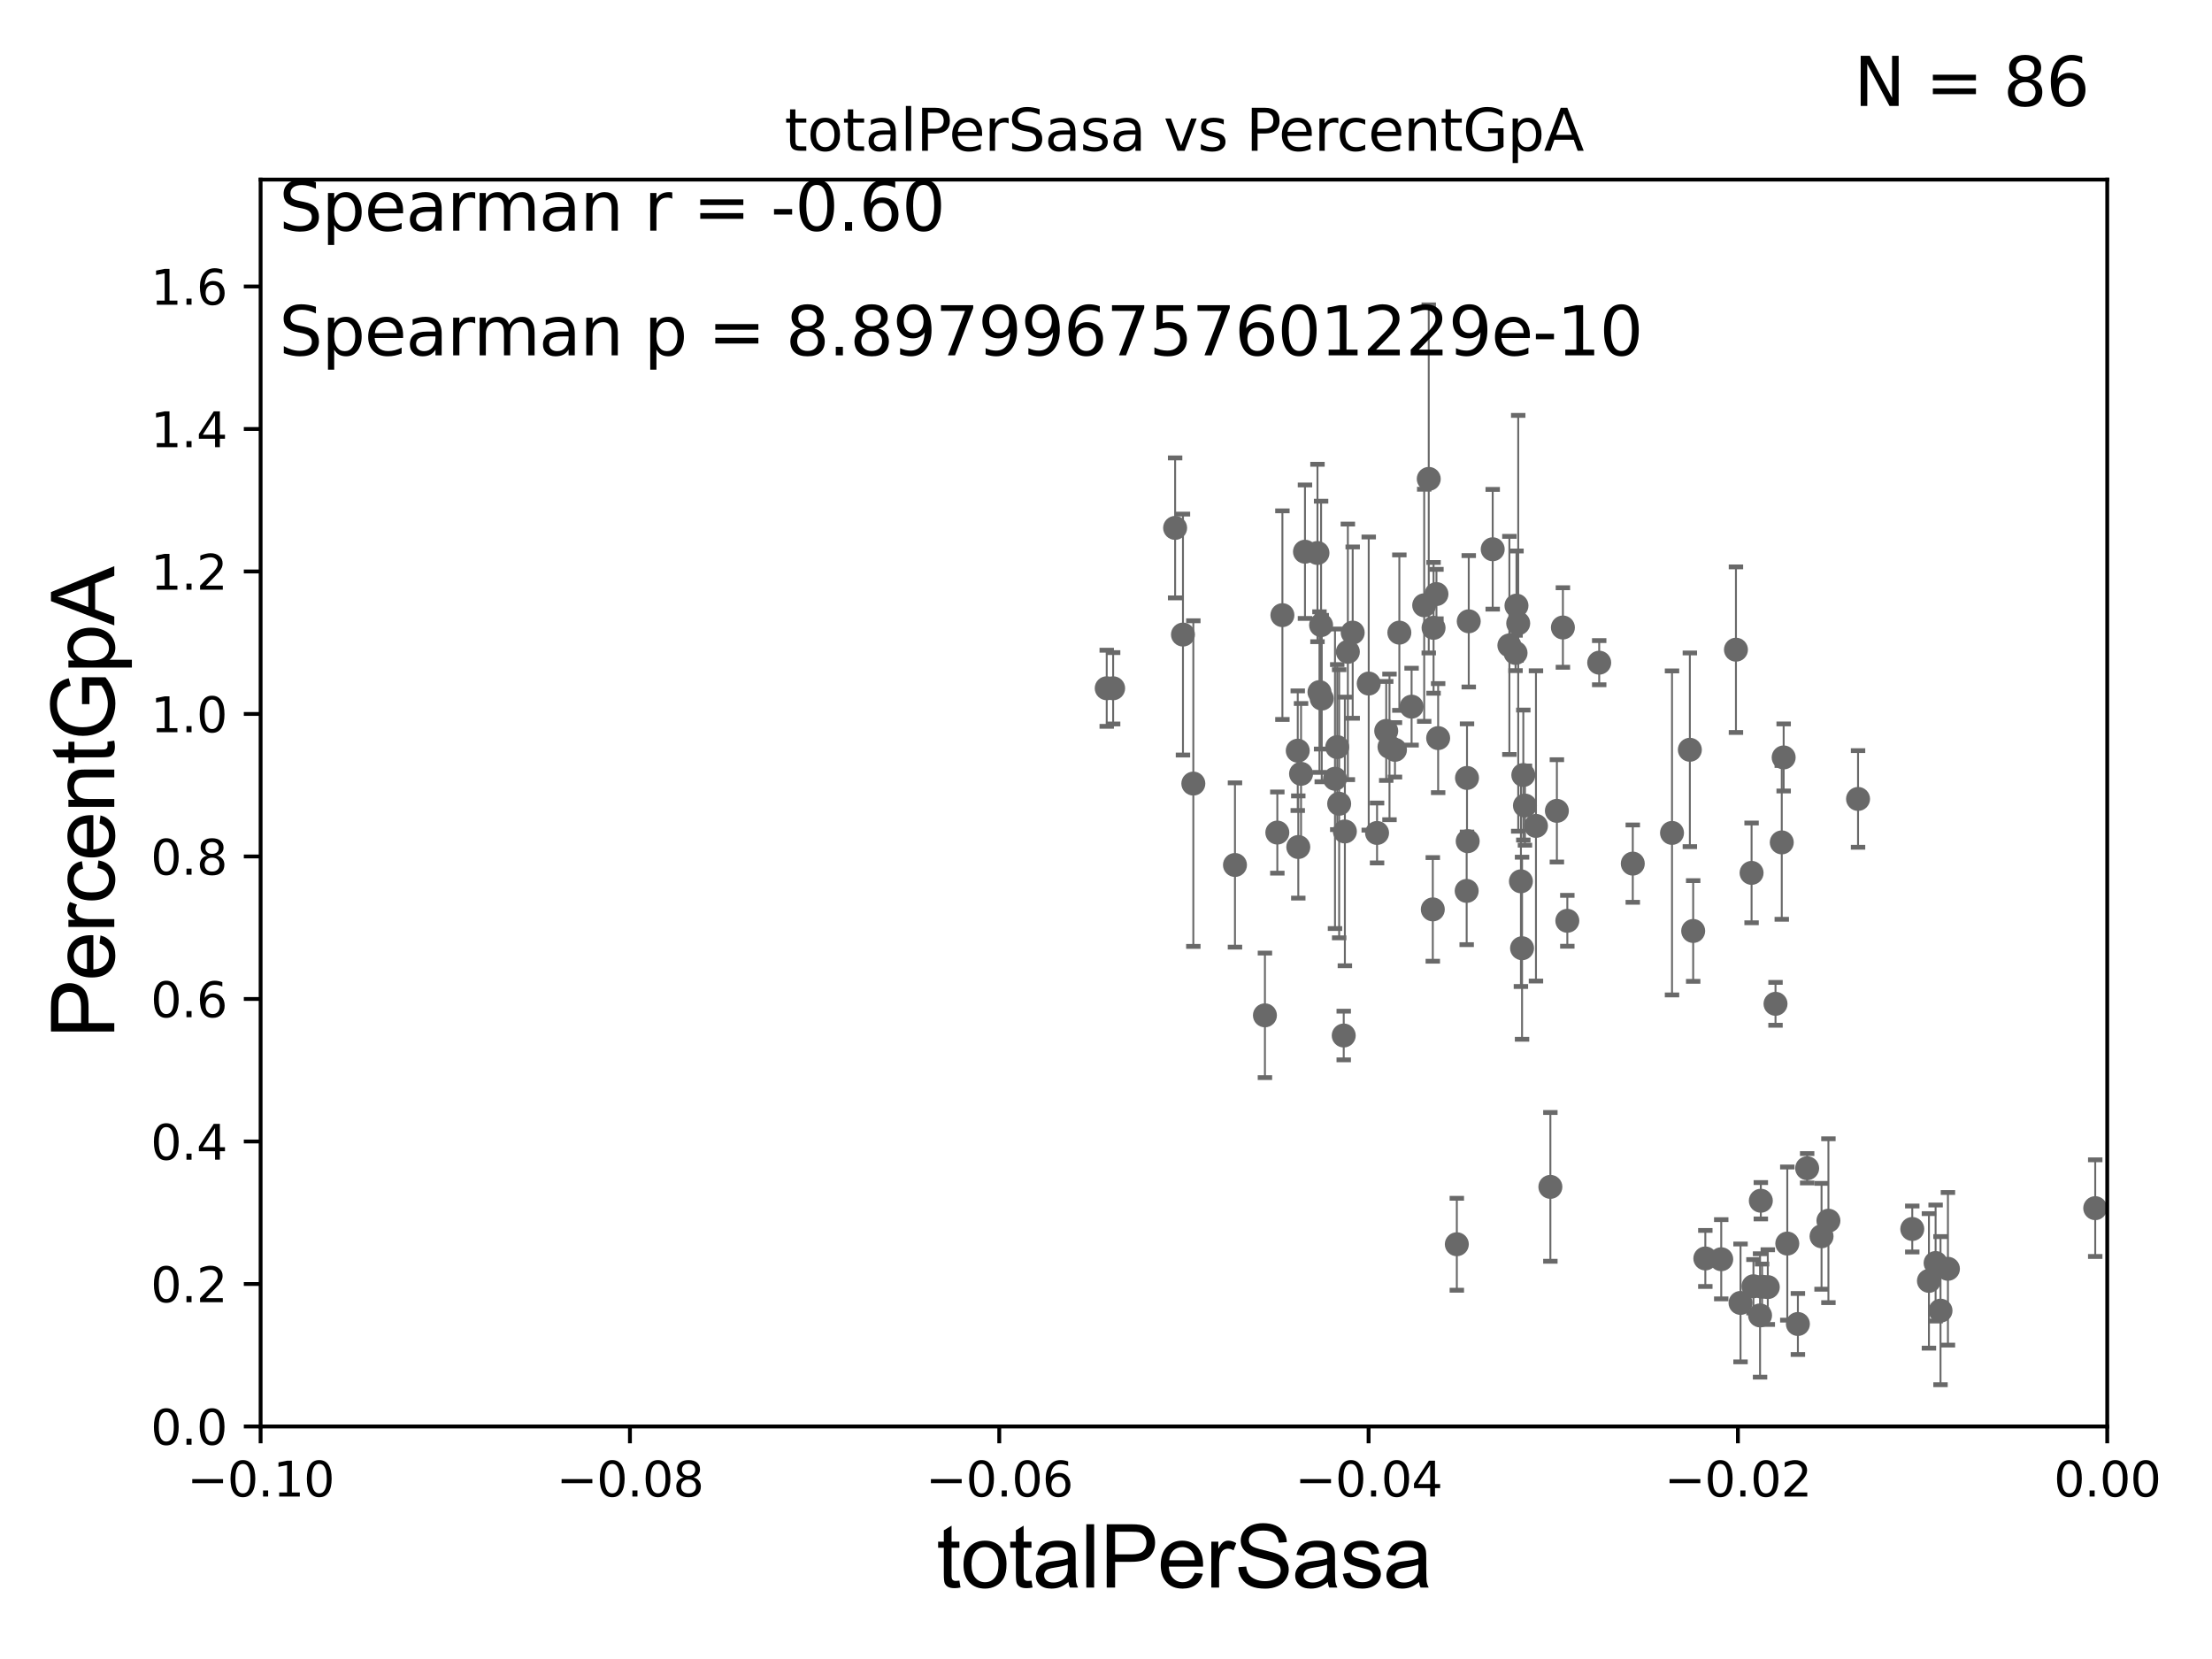 <?xml version="1.0" encoding="utf-8" standalone="no"?>
<!DOCTYPE svg PUBLIC "-//W3C//DTD SVG 1.1//EN"
  "http://www.w3.org/Graphics/SVG/1.1/DTD/svg11.dtd">
<svg xmlns:xlink="http://www.w3.org/1999/xlink" width="460.8pt" height="345.6pt" viewBox="0 0 460.8 345.6" xmlns="http://www.w3.org/2000/svg" version="1.1">
 <defs>
  <style type="text/css">*{stroke-linejoin: round; stroke-linecap: butt}</style>
 </defs>
 <g id="figure_1">
  <g id="patch_1">
   <path d="M 0 345.6 
L 460.8 345.6 
L 460.8 0 
L 0 0 
z
" style="fill: #ffffff"/>
  </g>
  <g id="axes_1">
   <g id="patch_2">
    <path d="M 54.29 297.16 
L 438.975 297.16 
L 438.975 37.411 
L 54.29 37.411 
z
" style="fill: #ffffff"/>
   </g>
   <g id="PathCollection_1">
    <defs>
     <path id="m5ffe1bb19c" d="M 0 1.118 
C 0.297 1.118 0.581 1 0.791 0.791 
C 1 0.581 1.118 0.297 1.118 0 
C 1.118 -0.297 1 -0.581 0.791 -0.791 
C 0.581 -1 0.297 -1.118 0 -1.118 
C -0.297 -1.118 -0.581 -1 -0.791 -0.791 
C -1 -0.581 -1.118 -0.297 -1.118 0 
C -1.118 0.297 -1 0.581 -0.791 0.791 
C -0.581 1 -0.297 1.118 0 1.118 
z
" style="stroke: #696969"/>
    </defs>
    <g clip-path="url(#p8ea0cdeefa)">
     <use xlink:href="#m5ffe1bb19c" x="230.551" y="143.379" style="fill: #696969; stroke: #696969"/>
     <use xlink:href="#m5ffe1bb19c" x="366.812" y="250.135" style="fill: #696969; stroke: #696969"/>
     <use xlink:href="#m5ffe1bb19c" x="358.565" y="262.321" style="fill: #696969; stroke: #696969"/>
     <use xlink:href="#m5ffe1bb19c" x="352.721" y="193.938" style="fill: #696969; stroke: #696969"/>
     <use xlink:href="#m5ffe1bb19c" x="352.029" y="156.194" style="fill: #696969; stroke: #696969"/>
     <use xlink:href="#m5ffe1bb19c" x="325.581" y="130.72" style="fill: #696969; stroke: #696969"/>
     <use xlink:href="#m5ffe1bb19c" x="316.835" y="183.593" style="fill: #696969; stroke: #696969"/>
     <use xlink:href="#m5ffe1bb19c" x="340.139" y="179.908" style="fill: #696969; stroke: #696969"/>
     <use xlink:href="#m5ffe1bb19c" x="348.312" y="173.512" style="fill: #696969; stroke: #696969"/>
     <use xlink:href="#m5ffe1bb19c" x="322.971" y="247.249" style="fill: #696969; stroke: #696969"/>
     <use xlink:href="#m5ffe1bb19c" x="326.503" y="191.818" style="fill: #696969; stroke: #696969"/>
     <use xlink:href="#m5ffe1bb19c" x="319.969" y="172.053" style="fill: #696969; stroke: #696969"/>
     <use xlink:href="#m5ffe1bb19c" x="317.071" y="197.533" style="fill: #696969; stroke: #696969"/>
     <use xlink:href="#m5ffe1bb19c" x="315.716" y="136.023" style="fill: #696969; stroke: #696969"/>
     <use xlink:href="#m5ffe1bb19c" x="316.272" y="129.845" style="fill: #696969; stroke: #696969"/>
     <use xlink:href="#m5ffe1bb19c" x="315.91" y="126.165" style="fill: #696969; stroke: #696969"/>
     <use xlink:href="#m5ffe1bb19c" x="305.604" y="162.059" style="fill: #696969; stroke: #696969"/>
     <use xlink:href="#m5ffe1bb19c" x="317.335" y="161.454" style="fill: #696969; stroke: #696969"/>
     <use xlink:href="#m5ffe1bb19c" x="368.263" y="268.127" style="fill: #696969; stroke: #696969"/>
     <use xlink:href="#m5ffe1bb19c" x="303.483" y="259.199" style="fill: #696969; stroke: #696969"/>
     <use xlink:href="#m5ffe1bb19c" x="371.175" y="175.487" style="fill: #696969; stroke: #696969"/>
     <use xlink:href="#m5ffe1bb19c" x="362.584" y="271.421" style="fill: #696969; stroke: #696969"/>
     <use xlink:href="#m5ffe1bb19c" x="405.79" y="264.317" style="fill: #696969; stroke: #696969"/>
     <use xlink:href="#m5ffe1bb19c" x="403.222" y="263.108" style="fill: #696969; stroke: #696969"/>
     <use xlink:href="#m5ffe1bb19c" x="398.36" y="256.02" style="fill: #696969; stroke: #696969"/>
     <use xlink:href="#m5ffe1bb19c" x="401.832" y="266.829" style="fill: #696969; stroke: #696969"/>
     <use xlink:href="#m5ffe1bb19c" x="376.464" y="243.366" style="fill: #696969; stroke: #696969"/>
     <use xlink:href="#m5ffe1bb19c" x="364.886" y="181.837" style="fill: #696969; stroke: #696969"/>
     <use xlink:href="#m5ffe1bb19c" x="380.893" y="254.293" style="fill: #696969; stroke: #696969"/>
     <use xlink:href="#m5ffe1bb19c" x="372.326" y="259.058" style="fill: #696969; stroke: #696969"/>
     <use xlink:href="#m5ffe1bb19c" x="290.597" y="156.205" style="fill: #696969; stroke: #696969"/>
     <use xlink:href="#m5ffe1bb19c" x="374.534" y="275.812" style="fill: #696969; stroke: #696969"/>
     <use xlink:href="#m5ffe1bb19c" x="387.065" y="166.435" style="fill: #696969; stroke: #696969"/>
     <use xlink:href="#m5ffe1bb19c" x="365.275" y="267.951" style="fill: #696969; stroke: #696969"/>
     <use xlink:href="#m5ffe1bb19c" x="369.872" y="209.115" style="fill: #696969; stroke: #696969"/>
     <use xlink:href="#m5ffe1bb19c" x="367.072" y="268.053" style="fill: #696969; stroke: #696969"/>
     <use xlink:href="#m5ffe1bb19c" x="366.652" y="274.025" style="fill: #696969; stroke: #696969"/>
     <use xlink:href="#m5ffe1bb19c" x="371.569" y="157.789" style="fill: #696969; stroke: #696969"/>
     <use xlink:href="#m5ffe1bb19c" x="355.251" y="262.158" style="fill: #696969; stroke: #696969"/>
     <use xlink:href="#m5ffe1bb19c" x="361.63" y="135.341" style="fill: #696969; stroke: #696969"/>
     <use xlink:href="#m5ffe1bb19c" x="379.462" y="257.542" style="fill: #696969; stroke: #696969"/>
     <use xlink:href="#m5ffe1bb19c" x="324.328" y="168.917" style="fill: #696969; stroke: #696969"/>
     <use xlink:href="#m5ffe1bb19c" x="317.675" y="167.814" style="fill: #696969; stroke: #696969"/>
     <use xlink:href="#m5ffe1bb19c" x="299.238" y="123.755" style="fill: #696969; stroke: #696969"/>
     <use xlink:href="#m5ffe1bb19c" x="278.571" y="155.633" style="fill: #696969; stroke: #696969"/>
     <use xlink:href="#m5ffe1bb19c" x="280.783" y="135.793" style="fill: #696969; stroke: #696969"/>
     <use xlink:href="#m5ffe1bb19c" x="291.51" y="131.79" style="fill: #696969; stroke: #696969"/>
     <use xlink:href="#m5ffe1bb19c" x="274.869" y="144.177" style="fill: #696969; stroke: #696969"/>
     <use xlink:href="#m5ffe1bb19c" x="274.454" y="115.196" style="fill: #696969; stroke: #696969"/>
     <use xlink:href="#m5ffe1bb19c" x="281.791" y="131.784" style="fill: #696969; stroke: #696969"/>
     <use xlink:href="#m5ffe1bb19c" x="278.973" y="167.44" style="fill: #696969; stroke: #696969"/>
     <use xlink:href="#m5ffe1bb19c" x="275.344" y="145.526" style="fill: #696969; stroke: #696969"/>
     <use xlink:href="#m5ffe1bb19c" x="285.13" y="142.396" style="fill: #696969; stroke: #696969"/>
     <use xlink:href="#m5ffe1bb19c" x="266.091" y="173.439" style="fill: #696969; stroke: #696969"/>
     <use xlink:href="#m5ffe1bb19c" x="244.799" y="109.972" style="fill: #696969; stroke: #696969"/>
     <use xlink:href="#m5ffe1bb19c" x="271.85" y="114.931" style="fill: #696969; stroke: #696969"/>
     <use xlink:href="#m5ffe1bb19c" x="270.346" y="156.382" style="fill: #696969; stroke: #696969"/>
     <use xlink:href="#m5ffe1bb19c" x="231.887" y="143.381" style="fill: #696969; stroke: #696969"/>
     <use xlink:href="#m5ffe1bb19c" x="267.147" y="128.148" style="fill: #696969; stroke: #696969"/>
     <use xlink:href="#m5ffe1bb19c" x="271.033" y="161.202" style="fill: #696969; stroke: #696969"/>
     <use xlink:href="#m5ffe1bb19c" x="246.435" y="132.192" style="fill: #696969; stroke: #696969"/>
     <use xlink:href="#m5ffe1bb19c" x="248.593" y="163.235" style="fill: #696969; stroke: #696969"/>
     <use xlink:href="#m5ffe1bb19c" x="257.268" y="180.191" style="fill: #696969; stroke: #696969"/>
     <use xlink:href="#m5ffe1bb19c" x="404.244" y="273.033" style="fill: #696969; stroke: #696969"/>
     <use xlink:href="#m5ffe1bb19c" x="278.104" y="162.23" style="fill: #696969; stroke: #696969"/>
     <use xlink:href="#m5ffe1bb19c" x="297.635" y="99.765" style="fill: #696969; stroke: #696969"/>
     <use xlink:href="#m5ffe1bb19c" x="305.535" y="185.593" style="fill: #696969; stroke: #696969"/>
     <use xlink:href="#m5ffe1bb19c" x="305.747" y="175.238" style="fill: #696969; stroke: #696969"/>
     <use xlink:href="#m5ffe1bb19c" x="305.967" y="129.427" style="fill: #696969; stroke: #696969"/>
     <use xlink:href="#m5ffe1bb19c" x="299.593" y="153.76" style="fill: #696969; stroke: #696969"/>
     <use xlink:href="#m5ffe1bb19c" x="314.432" y="134.451" style="fill: #696969; stroke: #696969"/>
     <use xlink:href="#m5ffe1bb19c" x="296.686" y="126.093" style="fill: #696969; stroke: #696969"/>
     <use xlink:href="#m5ffe1bb19c" x="279.923" y="215.715" style="fill: #696969; stroke: #696969"/>
     <use xlink:href="#m5ffe1bb19c" x="270.457" y="176.448" style="fill: #696969; stroke: #696969"/>
     <use xlink:href="#m5ffe1bb19c" x="288.775" y="152.266" style="fill: #696969; stroke: #696969"/>
     <use xlink:href="#m5ffe1bb19c" x="280.162" y="173.206" style="fill: #696969; stroke: #696969"/>
     <use xlink:href="#m5ffe1bb19c" x="289.457" y="155.588" style="fill: #696969; stroke: #696969"/>
     <use xlink:href="#m5ffe1bb19c" x="333.143" y="138.048" style="fill: #696969; stroke: #696969"/>
     <use xlink:href="#m5ffe1bb19c" x="294.059" y="147.21" style="fill: #696969; stroke: #696969"/>
     <use xlink:href="#m5ffe1bb19c" x="275.207" y="130.224" style="fill: #696969; stroke: #696969"/>
     <use xlink:href="#m5ffe1bb19c" x="263.508" y="211.513" style="fill: #696969; stroke: #696969"/>
     <use xlink:href="#m5ffe1bb19c" x="286.867" y="173.521" style="fill: #696969; stroke: #696969"/>
     <use xlink:href="#m5ffe1bb19c" x="298.637" y="130.79" style="fill: #696969; stroke: #696969"/>
     <use xlink:href="#m5ffe1bb19c" x="298.479" y="189.444" style="fill: #696969; stroke: #696969"/>
     <use xlink:href="#m5ffe1bb19c" x="310.958" y="114.422" style="fill: #696969; stroke: #696969"/>
     <use xlink:href="#m5ffe1bb19c" x="436.475" y="251.681" style="fill: #696969; stroke: #696969"/>
    </g>
   </g>
   <g id="matplotlib.axis_1">
    <g id="xtick_1">
     <g id="line2d_1">
      <defs>
       <path id="m58ad1a0b29" d="M 0 0 
L 0 3.5 
" style="stroke: #000000; stroke-width: 0.8"/>
      </defs>
      <g>
       <use xlink:href="#m58ad1a0b29" x="54.29" y="297.16" style="stroke: #000000; stroke-width: 0.8"/>
      </g>
     </g>
     <g id="text_1">
      <!-- −0.10 -->
      <g transform="translate(38.967 311.758)scale(0.1 -0.1)">
       <defs>
        <path id="DejaVuSans-2212" d="M 678 2272 
L 4684 2272 
L 4684 1741 
L 678 1741 
L 678 2272 
z
" transform="scale(0.016)"/>
        <path id="DejaVuSans-30" d="M 2034 4250 
Q 1547 4250 1301 3770 
Q 1056 3291 1056 2328 
Q 1056 1369 1301 889 
Q 1547 409 2034 409 
Q 2525 409 2770 889 
Q 3016 1369 3016 2328 
Q 3016 3291 2770 3770 
Q 2525 4250 2034 4250 
z
M 2034 4750 
Q 2819 4750 3233 4129 
Q 3647 3509 3647 2328 
Q 3647 1150 3233 529 
Q 2819 -91 2034 -91 
Q 1250 -91 836 529 
Q 422 1150 422 2328 
Q 422 3509 836 4129 
Q 1250 4750 2034 4750 
z
" transform="scale(0.016)"/>
        <path id="DejaVuSans-2e" d="M 684 794 
L 1344 794 
L 1344 0 
L 684 0 
L 684 794 
z
" transform="scale(0.016)"/>
        <path id="DejaVuSans-31" d="M 794 531 
L 1825 531 
L 1825 4091 
L 703 3866 
L 703 4441 
L 1819 4666 
L 2450 4666 
L 2450 531 
L 3481 531 
L 3481 0 
L 794 0 
L 794 531 
z
" transform="scale(0.016)"/>
       </defs>
       <use xlink:href="#DejaVuSans-2212"/>
       <use xlink:href="#DejaVuSans-30" x="83.789"/>
       <use xlink:href="#DejaVuSans-2e" x="147.412"/>
       <use xlink:href="#DejaVuSans-31" x="179.199"/>
       <use xlink:href="#DejaVuSans-30" x="242.822"/>
      </g>
     </g>
    </g>
    <g id="xtick_2">
     <g id="line2d_2">
      <g>
       <use xlink:href="#m58ad1a0b29" x="131.227" y="297.16" style="stroke: #000000; stroke-width: 0.8"/>
      </g>
     </g>
     <g id="text_2">
      <!-- −0.08 -->
      <g transform="translate(115.904 311.758)scale(0.1 -0.1)">
       <defs>
        <path id="DejaVuSans-38" d="M 2034 2216 
Q 1584 2216 1326 1975 
Q 1069 1734 1069 1313 
Q 1069 891 1326 650 
Q 1584 409 2034 409 
Q 2484 409 2743 651 
Q 3003 894 3003 1313 
Q 3003 1734 2745 1975 
Q 2488 2216 2034 2216 
z
M 1403 2484 
Q 997 2584 770 2862 
Q 544 3141 544 3541 
Q 544 4100 942 4425 
Q 1341 4750 2034 4750 
Q 2731 4750 3128 4425 
Q 3525 4100 3525 3541 
Q 3525 3141 3298 2862 
Q 3072 2584 2669 2484 
Q 3125 2378 3379 2068 
Q 3634 1759 3634 1313 
Q 3634 634 3220 271 
Q 2806 -91 2034 -91 
Q 1263 -91 848 271 
Q 434 634 434 1313 
Q 434 1759 690 2068 
Q 947 2378 1403 2484 
z
M 1172 3481 
Q 1172 3119 1398 2916 
Q 1625 2713 2034 2713 
Q 2441 2713 2670 2916 
Q 2900 3119 2900 3481 
Q 2900 3844 2670 4047 
Q 2441 4250 2034 4250 
Q 1625 4250 1398 4047 
Q 1172 3844 1172 3481 
z
" transform="scale(0.016)"/>
       </defs>
       <use xlink:href="#DejaVuSans-2212"/>
       <use xlink:href="#DejaVuSans-30" x="83.789"/>
       <use xlink:href="#DejaVuSans-2e" x="147.412"/>
       <use xlink:href="#DejaVuSans-30" x="179.199"/>
       <use xlink:href="#DejaVuSans-38" x="242.822"/>
      </g>
     </g>
    </g>
    <g id="xtick_3">
     <g id="line2d_3">
      <g>
       <use xlink:href="#m58ad1a0b29" x="208.164" y="297.16" style="stroke: #000000; stroke-width: 0.8"/>
      </g>
     </g>
     <g id="text_3">
      <!-- −0.06 -->
      <g transform="translate(192.841 311.758)scale(0.1 -0.1)">
       <defs>
        <path id="DejaVuSans-36" d="M 2113 2584 
Q 1688 2584 1439 2293 
Q 1191 2003 1191 1497 
Q 1191 994 1439 701 
Q 1688 409 2113 409 
Q 2538 409 2786 701 
Q 3034 994 3034 1497 
Q 3034 2003 2786 2293 
Q 2538 2584 2113 2584 
z
M 3366 4563 
L 3366 3988 
Q 3128 4100 2886 4159 
Q 2644 4219 2406 4219 
Q 1781 4219 1451 3797 
Q 1122 3375 1075 2522 
Q 1259 2794 1537 2939 
Q 1816 3084 2150 3084 
Q 2853 3084 3261 2657 
Q 3669 2231 3669 1497 
Q 3669 778 3244 343 
Q 2819 -91 2113 -91 
Q 1303 -91 875 529 
Q 447 1150 447 2328 
Q 447 3434 972 4092 
Q 1497 4750 2381 4750 
Q 2619 4750 2861 4703 
Q 3103 4656 3366 4563 
z
" transform="scale(0.016)"/>
       </defs>
       <use xlink:href="#DejaVuSans-2212"/>
       <use xlink:href="#DejaVuSans-30" x="83.789"/>
       <use xlink:href="#DejaVuSans-2e" x="147.412"/>
       <use xlink:href="#DejaVuSans-30" x="179.199"/>
       <use xlink:href="#DejaVuSans-36" x="242.822"/>
      </g>
     </g>
    </g>
    <g id="xtick_4">
     <g id="line2d_4">
      <g>
       <use xlink:href="#m58ad1a0b29" x="285.101" y="297.16" style="stroke: #000000; stroke-width: 0.8"/>
      </g>
     </g>
     <g id="text_4">
      <!-- −0.04 -->
      <g transform="translate(269.778 311.758)scale(0.1 -0.1)">
       <defs>
        <path id="DejaVuSans-34" d="M 2419 4116 
L 825 1625 
L 2419 1625 
L 2419 4116 
z
M 2253 4666 
L 3047 4666 
L 3047 1625 
L 3713 1625 
L 3713 1100 
L 3047 1100 
L 3047 0 
L 2419 0 
L 2419 1100 
L 313 1100 
L 313 1709 
L 2253 4666 
z
" transform="scale(0.016)"/>
       </defs>
       <use xlink:href="#DejaVuSans-2212"/>
       <use xlink:href="#DejaVuSans-30" x="83.789"/>
       <use xlink:href="#DejaVuSans-2e" x="147.412"/>
       <use xlink:href="#DejaVuSans-30" x="179.199"/>
       <use xlink:href="#DejaVuSans-34" x="242.822"/>
      </g>
     </g>
    </g>
    <g id="xtick_5">
     <g id="line2d_5">
      <g>
       <use xlink:href="#m58ad1a0b29" x="362.038" y="297.16" style="stroke: #000000; stroke-width: 0.8"/>
      </g>
     </g>
     <g id="text_5">
      <!-- −0.02 -->
      <g transform="translate(346.715 311.758)scale(0.1 -0.1)">
       <defs>
        <path id="DejaVuSans-32" d="M 1228 531 
L 3431 531 
L 3431 0 
L 469 0 
L 469 531 
Q 828 903 1448 1529 
Q 2069 2156 2228 2338 
Q 2531 2678 2651 2914 
Q 2772 3150 2772 3378 
Q 2772 3750 2511 3984 
Q 2250 4219 1831 4219 
Q 1534 4219 1204 4116 
Q 875 4013 500 3803 
L 500 4441 
Q 881 4594 1212 4672 
Q 1544 4750 1819 4750 
Q 2544 4750 2975 4387 
Q 3406 4025 3406 3419 
Q 3406 3131 3298 2873 
Q 3191 2616 2906 2266 
Q 2828 2175 2409 1742 
Q 1991 1309 1228 531 
z
" transform="scale(0.016)"/>
       </defs>
       <use xlink:href="#DejaVuSans-2212"/>
       <use xlink:href="#DejaVuSans-30" x="83.789"/>
       <use xlink:href="#DejaVuSans-2e" x="147.412"/>
       <use xlink:href="#DejaVuSans-30" x="179.199"/>
       <use xlink:href="#DejaVuSans-32" x="242.822"/>
      </g>
     </g>
    </g>
    <g id="xtick_6">
     <g id="line2d_6">
      <g>
       <use xlink:href="#m58ad1a0b29" x="438.975" y="297.16" style="stroke: #000000; stroke-width: 0.8"/>
      </g>
     </g>
     <g id="text_6">
      <!-- 0.00 -->
      <g transform="translate(427.842 311.758)scale(0.1 -0.1)">
       <use xlink:href="#DejaVuSans-30"/>
       <use xlink:href="#DejaVuSans-2e" x="63.623"/>
       <use xlink:href="#DejaVuSans-30" x="95.41"/>
       <use xlink:href="#DejaVuSans-30" x="159.033"/>
      </g>
     </g>
    </g>
    <g id="text_7">
     <!-- totalPerSasa -->
     <g transform="translate(195.105 330.722)scale(0.18 -0.18)">
      <defs>
       <path id="ArialMT-74" d="M 1650 503 
L 1731 6 
Q 1494 -44 1306 -44 
Q 1000 -44 831 53 
Q 663 150 594 308 
Q 525 466 525 972 
L 525 2881 
L 113 2881 
L 113 3319 
L 525 3319 
L 525 4141 
L 1084 4478 
L 1084 3319 
L 1650 3319 
L 1650 2881 
L 1084 2881 
L 1084 941 
Q 1084 700 1114 631 
Q 1144 563 1211 522 
Q 1278 481 1403 481 
Q 1497 481 1650 503 
z
" transform="scale(0.016)"/>
       <path id="ArialMT-6f" d="M 213 1659 
Q 213 2581 725 3025 
Q 1153 3394 1769 3394 
Q 2453 3394 2887 2945 
Q 3322 2497 3322 1706 
Q 3322 1066 3130 698 
Q 2938 331 2570 128 
Q 2203 -75 1769 -75 
Q 1072 -75 642 372 
Q 213 819 213 1659 
z
M 791 1659 
Q 791 1022 1069 705 
Q 1347 388 1769 388 
Q 2188 388 2466 706 
Q 2744 1025 2744 1678 
Q 2744 2294 2464 2611 
Q 2184 2928 1769 2928 
Q 1347 2928 1069 2612 
Q 791 2297 791 1659 
z
" transform="scale(0.016)"/>
       <path id="ArialMT-61" d="M 2588 409 
Q 2275 144 1986 34 
Q 1697 -75 1366 -75 
Q 819 -75 525 192 
Q 231 459 231 875 
Q 231 1119 342 1320 
Q 453 1522 633 1644 
Q 813 1766 1038 1828 
Q 1203 1872 1538 1913 
Q 2219 1994 2541 2106 
Q 2544 2222 2544 2253 
Q 2544 2597 2384 2738 
Q 2169 2928 1744 2928 
Q 1347 2928 1158 2789 
Q 969 2650 878 2297 
L 328 2372 
Q 403 2725 575 2942 
Q 747 3159 1072 3276 
Q 1397 3394 1825 3394 
Q 2250 3394 2515 3294 
Q 2781 3194 2906 3042 
Q 3031 2891 3081 2659 
Q 3109 2516 3109 2141 
L 3109 1391 
Q 3109 606 3145 398 
Q 3181 191 3288 0 
L 2700 0 
Q 2613 175 2588 409 
z
M 2541 1666 
Q 2234 1541 1622 1453 
Q 1275 1403 1131 1340 
Q 988 1278 909 1158 
Q 831 1038 831 891 
Q 831 666 1001 516 
Q 1172 366 1500 366 
Q 1825 366 2078 508 
Q 2331 650 2450 897 
Q 2541 1088 2541 1459 
L 2541 1666 
z
" transform="scale(0.016)"/>
       <path id="ArialMT-6c" d="M 409 0 
L 409 4581 
L 972 4581 
L 972 0 
L 409 0 
z
" transform="scale(0.016)"/>
       <path id="ArialMT-50" d="M 494 0 
L 494 4581 
L 2222 4581 
Q 2678 4581 2919 4538 
Q 3256 4481 3484 4323 
Q 3713 4166 3852 3881 
Q 3991 3597 3991 3256 
Q 3991 2672 3619 2267 
Q 3247 1863 2275 1863 
L 1100 1863 
L 1100 0 
L 494 0 
z
M 1100 2403 
L 2284 2403 
Q 2872 2403 3119 2622 
Q 3366 2841 3366 3238 
Q 3366 3525 3220 3729 
Q 3075 3934 2838 4000 
Q 2684 4041 2272 4041 
L 1100 4041 
L 1100 2403 
z
" transform="scale(0.016)"/>
       <path id="ArialMT-65" d="M 2694 1069 
L 3275 997 
Q 3138 488 2766 206 
Q 2394 -75 1816 -75 
Q 1088 -75 661 373 
Q 234 822 234 1631 
Q 234 2469 665 2931 
Q 1097 3394 1784 3394 
Q 2450 3394 2872 2941 
Q 3294 2488 3294 1666 
Q 3294 1616 3291 1516 
L 816 1516 
Q 847 969 1125 678 
Q 1403 388 1819 388 
Q 2128 388 2347 550 
Q 2566 713 2694 1069 
z
M 847 1978 
L 2700 1978 
Q 2663 2397 2488 2606 
Q 2219 2931 1791 2931 
Q 1403 2931 1139 2672 
Q 875 2413 847 1978 
z
" transform="scale(0.016)"/>
       <path id="ArialMT-72" d="M 416 0 
L 416 3319 
L 922 3319 
L 922 2816 
Q 1116 3169 1280 3281 
Q 1444 3394 1641 3394 
Q 1925 3394 2219 3213 
L 2025 2691 
Q 1819 2813 1613 2813 
Q 1428 2813 1281 2702 
Q 1134 2591 1072 2394 
Q 978 2094 978 1738 
L 978 0 
L 416 0 
z
" transform="scale(0.016)"/>
       <path id="ArialMT-53" d="M 288 1472 
L 859 1522 
Q 900 1178 1048 958 
Q 1197 738 1509 602 
Q 1822 466 2213 466 
Q 2559 466 2825 569 
Q 3091 672 3220 851 
Q 3350 1031 3350 1244 
Q 3350 1459 3225 1620 
Q 3100 1781 2813 1891 
Q 2628 1963 1997 2114 
Q 1366 2266 1113 2400 
Q 784 2572 623 2826 
Q 463 3081 463 3397 
Q 463 3744 659 4045 
Q 856 4347 1234 4503 
Q 1613 4659 2075 4659 
Q 2584 4659 2973 4495 
Q 3363 4331 3572 4012 
Q 3781 3694 3797 3291 
L 3216 3247 
Q 3169 3681 2898 3903 
Q 2628 4125 2100 4125 
Q 1550 4125 1298 3923 
Q 1047 3722 1047 3438 
Q 1047 3191 1225 3031 
Q 1400 2872 2139 2705 
Q 2878 2538 3153 2413 
Q 3553 2228 3743 1945 
Q 3934 1663 3934 1294 
Q 3934 928 3725 604 
Q 3516 281 3123 101 
Q 2731 -78 2241 -78 
Q 1619 -78 1198 103 
Q 778 284 539 648 
Q 300 1013 288 1472 
z
" transform="scale(0.016)"/>
       <path id="ArialMT-73" d="M 197 991 
L 753 1078 
Q 800 744 1014 566 
Q 1228 388 1613 388 
Q 2000 388 2187 545 
Q 2375 703 2375 916 
Q 2375 1106 2209 1216 
Q 2094 1291 1634 1406 
Q 1016 1563 777 1677 
Q 538 1791 414 1992 
Q 291 2194 291 2438 
Q 291 2659 392 2848 
Q 494 3038 669 3163 
Q 800 3259 1026 3326 
Q 1253 3394 1513 3394 
Q 1903 3394 2198 3281 
Q 2494 3169 2634 2976 
Q 2775 2784 2828 2463 
L 2278 2388 
Q 2241 2644 2061 2787 
Q 1881 2931 1553 2931 
Q 1166 2931 1000 2803 
Q 834 2675 834 2503 
Q 834 2394 903 2306 
Q 972 2216 1119 2156 
Q 1203 2125 1616 2013 
Q 2213 1853 2448 1751 
Q 2684 1650 2818 1456 
Q 2953 1263 2953 975 
Q 2953 694 2789 445 
Q 2625 197 2315 61 
Q 2006 -75 1616 -75 
Q 969 -75 630 194 
Q 291 463 197 991 
z
" transform="scale(0.016)"/>
      </defs>
      <use xlink:href="#ArialMT-74"/>
      <use xlink:href="#ArialMT-6f" x="27.783"/>
      <use xlink:href="#ArialMT-74" x="83.398"/>
      <use xlink:href="#ArialMT-61" x="111.182"/>
      <use xlink:href="#ArialMT-6c" x="166.797"/>
      <use xlink:href="#ArialMT-50" x="189.014"/>
      <use xlink:href="#ArialMT-65" x="255.713"/>
      <use xlink:href="#ArialMT-72" x="311.328"/>
      <use xlink:href="#ArialMT-53" x="344.629"/>
      <use xlink:href="#ArialMT-61" x="411.328"/>
      <use xlink:href="#ArialMT-73" x="466.943"/>
      <use xlink:href="#ArialMT-61" x="516.943"/>
     </g>
    </g>
   </g>
   <g id="matplotlib.axis_2">
    <g id="ytick_1">
     <g id="line2d_7">
      <defs>
       <path id="mdc4c7d0bb3" d="M 0 0 
L -3.5 0 
" style="stroke: #000000; stroke-width: 0.8"/>
      </defs>
      <g>
       <use xlink:href="#mdc4c7d0bb3" x="54.29" y="297.16" style="stroke: #000000; stroke-width: 0.8"/>
      </g>
     </g>
     <g id="text_8">
      <!-- 0.0 -->
      <g transform="translate(31.387 300.959)scale(0.1 -0.1)">
       <use xlink:href="#DejaVuSans-30"/>
       <use xlink:href="#DejaVuSans-2e" x="63.623"/>
       <use xlink:href="#DejaVuSans-30" x="95.41"/>
      </g>
     </g>
    </g>
    <g id="ytick_2">
     <g id="line2d_8">
      <g>
       <use xlink:href="#mdc4c7d0bb3" x="54.29" y="267.474" style="stroke: #000000; stroke-width: 0.8"/>
      </g>
     </g>
     <g id="text_9">
      <!-- 0.2 -->
      <g transform="translate(31.387 271.274)scale(0.1 -0.1)">
       <use xlink:href="#DejaVuSans-30"/>
       <use xlink:href="#DejaVuSans-2e" x="63.623"/>
       <use xlink:href="#DejaVuSans-32" x="95.41"/>
      </g>
     </g>
    </g>
    <g id="ytick_3">
     <g id="line2d_9">
      <g>
       <use xlink:href="#mdc4c7d0bb3" x="54.29" y="237.789" style="stroke: #000000; stroke-width: 0.8"/>
      </g>
     </g>
     <g id="text_10">
      <!-- 0.4 -->
      <g transform="translate(31.387 241.588)scale(0.1 -0.1)">
       <use xlink:href="#DejaVuSans-30"/>
       <use xlink:href="#DejaVuSans-2e" x="63.623"/>
       <use xlink:href="#DejaVuSans-34" x="95.41"/>
      </g>
     </g>
    </g>
    <g id="ytick_4">
     <g id="line2d_10">
      <g>
       <use xlink:href="#mdc4c7d0bb3" x="54.29" y="208.103" style="stroke: #000000; stroke-width: 0.8"/>
      </g>
     </g>
     <g id="text_11">
      <!-- 0.6 -->
      <g transform="translate(31.387 211.902)scale(0.1 -0.1)">
       <use xlink:href="#DejaVuSans-30"/>
       <use xlink:href="#DejaVuSans-2e" x="63.623"/>
       <use xlink:href="#DejaVuSans-36" x="95.41"/>
      </g>
     </g>
    </g>
    <g id="ytick_5">
     <g id="line2d_11">
      <g>
       <use xlink:href="#mdc4c7d0bb3" x="54.29" y="178.418" style="stroke: #000000; stroke-width: 0.8"/>
      </g>
     </g>
     <g id="text_12">
      <!-- 0.8 -->
      <g transform="translate(31.387 182.217)scale(0.1 -0.1)">
       <use xlink:href="#DejaVuSans-30"/>
       <use xlink:href="#DejaVuSans-2e" x="63.623"/>
       <use xlink:href="#DejaVuSans-38" x="95.41"/>
      </g>
     </g>
    </g>
    <g id="ytick_6">
     <g id="line2d_12">
      <g>
       <use xlink:href="#mdc4c7d0bb3" x="54.29" y="148.732" style="stroke: #000000; stroke-width: 0.8"/>
      </g>
     </g>
     <g id="text_13">
      <!-- 1.0 -->
      <g transform="translate(31.387 152.531)scale(0.1 -0.1)">
       <use xlink:href="#DejaVuSans-31"/>
       <use xlink:href="#DejaVuSans-2e" x="63.623"/>
       <use xlink:href="#DejaVuSans-30" x="95.41"/>
      </g>
     </g>
    </g>
    <g id="ytick_7">
     <g id="line2d_13">
      <g>
       <use xlink:href="#mdc4c7d0bb3" x="54.29" y="119.047" style="stroke: #000000; stroke-width: 0.8"/>
      </g>
     </g>
     <g id="text_14">
      <!-- 1.2 -->
      <g transform="translate(31.387 122.846)scale(0.1 -0.1)">
       <use xlink:href="#DejaVuSans-31"/>
       <use xlink:href="#DejaVuSans-2e" x="63.623"/>
       <use xlink:href="#DejaVuSans-32" x="95.41"/>
      </g>
     </g>
    </g>
    <g id="ytick_8">
     <g id="line2d_14">
      <g>
       <use xlink:href="#mdc4c7d0bb3" x="54.29" y="89.361" style="stroke: #000000; stroke-width: 0.8"/>
      </g>
     </g>
     <g id="text_15">
      <!-- 1.4 -->
      <g transform="translate(31.387 93.16)scale(0.1 -0.1)">
       <use xlink:href="#DejaVuSans-31"/>
       <use xlink:href="#DejaVuSans-2e" x="63.623"/>
       <use xlink:href="#DejaVuSans-34" x="95.41"/>
      </g>
     </g>
    </g>
    <g id="ytick_9">
     <g id="line2d_15">
      <g>
       <use xlink:href="#mdc4c7d0bb3" x="54.29" y="59.675" style="stroke: #000000; stroke-width: 0.8"/>
      </g>
     </g>
     <g id="text_16">
      <!-- 1.6 -->
      <g transform="translate(31.387 63.475)scale(0.1 -0.1)">
       <use xlink:href="#DejaVuSans-31"/>
       <use xlink:href="#DejaVuSans-2e" x="63.623"/>
       <use xlink:href="#DejaVuSans-36" x="95.41"/>
      </g>
     </g>
    </g>
    <g id="text_17">
     <!-- PercentGpA -->
     <g transform="translate(23.809 216.309)rotate(-90)scale(0.18 -0.18)">
      <defs>
       <path id="ArialMT-63" d="M 2588 1216 
L 3141 1144 
Q 3050 572 2676 248 
Q 2303 -75 1759 -75 
Q 1078 -75 664 370 
Q 250 816 250 1647 
Q 250 2184 428 2587 
Q 606 2991 970 3192 
Q 1334 3394 1763 3394 
Q 2303 3394 2647 3120 
Q 2991 2847 3088 2344 
L 2541 2259 
Q 2463 2594 2264 2762 
Q 2066 2931 1784 2931 
Q 1359 2931 1093 2626 
Q 828 2322 828 1663 
Q 828 994 1084 691 
Q 1341 388 1753 388 
Q 2084 388 2306 591 
Q 2528 794 2588 1216 
z
" transform="scale(0.016)"/>
       <path id="ArialMT-6e" d="M 422 0 
L 422 3319 
L 928 3319 
L 928 2847 
Q 1294 3394 1984 3394 
Q 2284 3394 2536 3286 
Q 2788 3178 2913 3003 
Q 3038 2828 3088 2588 
Q 3119 2431 3119 2041 
L 3119 0 
L 2556 0 
L 2556 2019 
Q 2556 2363 2490 2533 
Q 2425 2703 2258 2804 
Q 2091 2906 1866 2906 
Q 1506 2906 1245 2678 
Q 984 2450 984 1813 
L 984 0 
L 422 0 
z
" transform="scale(0.016)"/>
       <path id="ArialMT-47" d="M 2638 1797 
L 2638 2334 
L 4578 2338 
L 4578 638 
Q 4131 281 3656 101 
Q 3181 -78 2681 -78 
Q 2006 -78 1454 211 
Q 903 500 622 1047 
Q 341 1594 341 2269 
Q 341 2938 620 3517 
Q 900 4097 1425 4378 
Q 1950 4659 2634 4659 
Q 3131 4659 3532 4498 
Q 3934 4338 4162 4050 
Q 4391 3763 4509 3300 
L 3963 3150 
Q 3859 3500 3706 3700 
Q 3553 3900 3268 4020 
Q 2984 4141 2638 4141 
Q 2222 4141 1919 4014 
Q 1616 3888 1430 3681 
Q 1244 3475 1141 3228 
Q 966 2803 966 2306 
Q 966 1694 1177 1281 
Q 1388 869 1791 669 
Q 2194 469 2647 469 
Q 3041 469 3416 620 
Q 3791 772 3984 944 
L 3984 1797 
L 2638 1797 
z
" transform="scale(0.016)"/>
       <path id="ArialMT-70" d="M 422 -1272 
L 422 3319 
L 934 3319 
L 934 2888 
Q 1116 3141 1344 3267 
Q 1572 3394 1897 3394 
Q 2322 3394 2647 3175 
Q 2972 2956 3137 2557 
Q 3303 2159 3303 1684 
Q 3303 1175 3120 767 
Q 2938 359 2589 142 
Q 2241 -75 1856 -75 
Q 1575 -75 1351 44 
Q 1128 163 984 344 
L 984 -1272 
L 422 -1272 
z
M 931 1641 
Q 931 1000 1190 694 
Q 1450 388 1819 388 
Q 2194 388 2461 705 
Q 2728 1022 2728 1688 
Q 2728 2322 2467 2637 
Q 2206 2953 1844 2953 
Q 1484 2953 1207 2617 
Q 931 2281 931 1641 
z
" transform="scale(0.016)"/>
       <path id="ArialMT-41" d="M -9 0 
L 1750 4581 
L 2403 4581 
L 4278 0 
L 3588 0 
L 3053 1388 
L 1138 1388 
L 634 0 
L -9 0 
z
M 1313 1881 
L 2866 1881 
L 2388 3150 
Q 2169 3728 2063 4100 
Q 1975 3659 1816 3225 
L 1313 1881 
z
" transform="scale(0.016)"/>
      </defs>
      <use xlink:href="#ArialMT-50"/>
      <use xlink:href="#ArialMT-65" x="66.699"/>
      <use xlink:href="#ArialMT-72" x="122.314"/>
      <use xlink:href="#ArialMT-63" x="155.615"/>
      <use xlink:href="#ArialMT-65" x="205.615"/>
      <use xlink:href="#ArialMT-6e" x="261.23"/>
      <use xlink:href="#ArialMT-74" x="316.846"/>
      <use xlink:href="#ArialMT-47" x="344.629"/>
      <use xlink:href="#ArialMT-70" x="422.412"/>
      <use xlink:href="#ArialMT-41" x="478.027"/>
     </g>
    </g>
   </g>
   <g id="LineCollection_1">
    <path d="M 230.551 151.307 
L 230.551 135.451 
" clip-path="url(#p8ea0cdeefa)" style="fill: none; stroke: #696969; stroke-width: 0.4"/>
    <path d="M 366.812 253.922 
L 366.812 246.348 
" clip-path="url(#p8ea0cdeefa)" style="fill: none; stroke: #696969; stroke-width: 0.4"/>
    <path d="M 358.565 270.572 
L 358.565 254.069 
" clip-path="url(#p8ea0cdeefa)" style="fill: none; stroke: #696969; stroke-width: 0.4"/>
    <path d="M 352.721 204.425 
L 352.721 183.452 
" clip-path="url(#p8ea0cdeefa)" style="fill: none; stroke: #696969; stroke-width: 0.4"/>
    <path d="M 352.029 176.368 
L 352.029 136.02 
" clip-path="url(#p8ea0cdeefa)" style="fill: none; stroke: #696969; stroke-width: 0.4"/>
    <path d="M 325.581 139.001 
L 325.581 122.439 
" clip-path="url(#p8ea0cdeefa)" style="fill: none; stroke: #696969; stroke-width: 0.4"/>
    <path d="M 316.835 205.505 
L 316.835 161.681 
" clip-path="url(#p8ea0cdeefa)" style="fill: none; stroke: #696969; stroke-width: 0.4"/>
    <path d="M 340.139 187.967 
L 340.139 171.85 
" clip-path="url(#p8ea0cdeefa)" style="fill: none; stroke: #696969; stroke-width: 0.4"/>
    <path d="M 348.312 207.261 
L 348.312 139.763 
" clip-path="url(#p8ea0cdeefa)" style="fill: none; stroke: #696969; stroke-width: 0.4"/>
    <path d="M 322.971 262.744 
L 322.971 231.753 
" clip-path="url(#p8ea0cdeefa)" style="fill: none; stroke: #696969; stroke-width: 0.4"/>
    <path d="M 326.503 197.115 
L 326.503 186.521 
" clip-path="url(#p8ea0cdeefa)" style="fill: none; stroke: #696969; stroke-width: 0.4"/>
    <path d="M 319.969 204.366 
L 319.969 139.74 
" clip-path="url(#p8ea0cdeefa)" style="fill: none; stroke: #696969; stroke-width: 0.4"/>
    <path d="M 317.071 216.494 
L 317.071 178.571 
" clip-path="url(#p8ea0cdeefa)" style="fill: none; stroke: #696969; stroke-width: 0.4"/>
    <path d="M 315.716 139.711 
L 315.716 132.335 
" clip-path="url(#p8ea0cdeefa)" style="fill: none; stroke: #696969; stroke-width: 0.4"/>
    <path d="M 316.272 173.156 
L 316.272 86.534 
" clip-path="url(#p8ea0cdeefa)" style="fill: none; stroke: #696969; stroke-width: 0.4"/>
    <path d="M 315.91 137.548 
L 315.91 114.781 
" clip-path="url(#p8ea0cdeefa)" style="fill: none; stroke: #696969; stroke-width: 0.4"/>
    <path d="M 305.604 173.326 
L 305.604 150.793 
" clip-path="url(#p8ea0cdeefa)" style="fill: none; stroke: #696969; stroke-width: 0.4"/>
    <path d="M 317.335 174.992 
L 317.335 147.916 
" clip-path="url(#p8ea0cdeefa)" style="fill: none; stroke: #696969; stroke-width: 0.4"/>
    <path d="M 368.263 275.908 
L 368.263 260.346 
" clip-path="url(#p8ea0cdeefa)" style="fill: none; stroke: #696969; stroke-width: 0.4"/>
    <path d="M 303.483 268.774 
L 303.483 249.625 
" clip-path="url(#p8ea0cdeefa)" style="fill: none; stroke: #696969; stroke-width: 0.4"/>
    <path d="M 371.175 191.506 
L 371.175 159.469 
" clip-path="url(#p8ea0cdeefa)" style="fill: none; stroke: #696969; stroke-width: 0.4"/>
    <path d="M 362.584 283.697 
L 362.584 259.146 
" clip-path="url(#p8ea0cdeefa)" style="fill: none; stroke: #696969; stroke-width: 0.4"/>
    <path d="M 405.79 280.211 
L 405.79 248.423 
" clip-path="url(#p8ea0cdeefa)" style="fill: none; stroke: #696969; stroke-width: 0.4"/>
    <path d="M 403.222 275.19 
L 403.222 251.025 
" clip-path="url(#p8ea0cdeefa)" style="fill: none; stroke: #696969; stroke-width: 0.4"/>
    <path d="M 398.36 260.805 
L 398.36 251.235 
" clip-path="url(#p8ea0cdeefa)" style="fill: none; stroke: #696969; stroke-width: 0.4"/>
    <path d="M 401.832 280.84 
L 401.832 252.817 
" clip-path="url(#p8ea0cdeefa)" style="fill: none; stroke: #696969; stroke-width: 0.4"/>
    <path d="M 376.464 246.426 
L 376.464 240.307 
" clip-path="url(#p8ea0cdeefa)" style="fill: none; stroke: #696969; stroke-width: 0.4"/>
    <path d="M 364.886 192.225 
L 364.886 171.449 
" clip-path="url(#p8ea0cdeefa)" style="fill: none; stroke: #696969; stroke-width: 0.4"/>
    <path d="M 380.893 271.362 
L 380.893 237.224 
" clip-path="url(#p8ea0cdeefa)" style="fill: none; stroke: #696969; stroke-width: 0.4"/>
    <path d="M 372.326 275.011 
L 372.326 243.105 
" clip-path="url(#p8ea0cdeefa)" style="fill: none; stroke: #696969; stroke-width: 0.4"/>
    <path d="M 290.597 161.88 
L 290.597 150.531 
" clip-path="url(#p8ea0cdeefa)" style="fill: none; stroke: #696969; stroke-width: 0.4"/>
    <path d="M 374.534 282.163 
L 374.534 269.461 
" clip-path="url(#p8ea0cdeefa)" style="fill: none; stroke: #696969; stroke-width: 0.4"/>
    <path d="M 387.065 176.498 
L 387.065 156.372 
" clip-path="url(#p8ea0cdeefa)" style="fill: none; stroke: #696969; stroke-width: 0.4"/>
    <path d="M 365.275 273.513 
L 365.275 262.389 
" clip-path="url(#p8ea0cdeefa)" style="fill: none; stroke: #696969; stroke-width: 0.4"/>
    <path d="M 369.872 213.579 
L 369.872 204.65 
" clip-path="url(#p8ea0cdeefa)" style="fill: none; stroke: #696969; stroke-width: 0.4"/>
    <path d="M 367.072 272.778 
L 367.072 263.328 
" clip-path="url(#p8ea0cdeefa)" style="fill: none; stroke: #696969; stroke-width: 0.4"/>
    <path d="M 366.652 286.88 
L 366.652 261.171 
" clip-path="url(#p8ea0cdeefa)" style="fill: none; stroke: #696969; stroke-width: 0.4"/>
    <path d="M 371.569 164.774 
L 371.569 150.805 
" clip-path="url(#p8ea0cdeefa)" style="fill: none; stroke: #696969; stroke-width: 0.4"/>
    <path d="M 355.251 267.999 
L 355.251 256.318 
" clip-path="url(#p8ea0cdeefa)" style="fill: none; stroke: #696969; stroke-width: 0.4"/>
    <path d="M 361.63 152.589 
L 361.63 118.093 
" clip-path="url(#p8ea0cdeefa)" style="fill: none; stroke: #696969; stroke-width: 0.4"/>
    <path d="M 379.462 268.568 
L 379.462 246.516 
" clip-path="url(#p8ea0cdeefa)" style="fill: none; stroke: #696969; stroke-width: 0.4"/>
    <path d="M 324.328 179.571 
L 324.328 158.263 
" clip-path="url(#p8ea0cdeefa)" style="fill: none; stroke: #696969; stroke-width: 0.4"/>
    <path d="M 317.675 176.065 
L 317.675 159.563 
" clip-path="url(#p8ea0cdeefa)" style="fill: none; stroke: #696969; stroke-width: 0.4"/>
    <path d="M 299.238 128.905 
L 299.238 118.605 
" clip-path="url(#p8ea0cdeefa)" style="fill: none; stroke: #696969; stroke-width: 0.4"/>
    <path d="M 278.571 172.826 
L 278.571 138.441 
" clip-path="url(#p8ea0cdeefa)" style="fill: none; stroke: #696969; stroke-width: 0.4"/>
    <path d="M 280.783 162.411 
L 280.783 109.175 
" clip-path="url(#p8ea0cdeefa)" style="fill: none; stroke: #696969; stroke-width: 0.4"/>
    <path d="M 291.51 147.978 
L 291.51 115.602 
" clip-path="url(#p8ea0cdeefa)" style="fill: none; stroke: #696969; stroke-width: 0.4"/>
    <path d="M 274.869 160.901 
L 274.869 127.453 
" clip-path="url(#p8ea0cdeefa)" style="fill: none; stroke: #696969; stroke-width: 0.4"/>
    <path d="M 274.454 133.675 
L 274.454 96.717 
" clip-path="url(#p8ea0cdeefa)" style="fill: none; stroke: #696969; stroke-width: 0.4"/>
    <path d="M 281.791 149.626 
L 281.791 113.942 
" clip-path="url(#p8ea0cdeefa)" style="fill: none; stroke: #696969; stroke-width: 0.4"/>
    <path d="M 278.973 195.368 
L 278.973 139.512 
" clip-path="url(#p8ea0cdeefa)" style="fill: none; stroke: #696969; stroke-width: 0.4"/>
    <path d="M 275.344 162.854 
L 275.344 128.198 
" clip-path="url(#p8ea0cdeefa)" style="fill: none; stroke: #696969; stroke-width: 0.4"/>
    <path d="M 285.13 172.928 
L 285.13 111.863 
" clip-path="url(#p8ea0cdeefa)" style="fill: none; stroke: #696969; stroke-width: 0.4"/>
    <path d="M 266.091 181.889 
L 266.091 164.988 
" clip-path="url(#p8ea0cdeefa)" style="fill: none; stroke: #696969; stroke-width: 0.4"/>
    <path d="M 244.799 124.553 
L 244.799 95.392 
" clip-path="url(#p8ea0cdeefa)" style="fill: none; stroke: #696969; stroke-width: 0.4"/>
    <path d="M 271.85 128.833 
L 271.85 101.029 
" clip-path="url(#p8ea0cdeefa)" style="fill: none; stroke: #696969; stroke-width: 0.4"/>
    <path d="M 270.346 168.844 
L 270.346 143.921 
" clip-path="url(#p8ea0cdeefa)" style="fill: none; stroke: #696969; stroke-width: 0.4"/>
    <path d="M 231.887 150.815 
L 231.887 135.946 
" clip-path="url(#p8ea0cdeefa)" style="fill: none; stroke: #696969; stroke-width: 0.4"/>
    <path d="M 267.147 149.875 
L 267.147 106.421 
" clip-path="url(#p8ea0cdeefa)" style="fill: none; stroke: #696969; stroke-width: 0.4"/>
    <path d="M 271.033 175.847 
L 271.033 146.557 
" clip-path="url(#p8ea0cdeefa)" style="fill: none; stroke: #696969; stroke-width: 0.4"/>
    <path d="M 246.435 157.286 
L 246.435 107.097 
" clip-path="url(#p8ea0cdeefa)" style="fill: none; stroke: #696969; stroke-width: 0.4"/>
    <path d="M 248.593 197.15 
L 248.593 129.319 
" clip-path="url(#p8ea0cdeefa)" style="fill: none; stroke: #696969; stroke-width: 0.4"/>
    <path d="M 257.268 197.301 
L 257.268 163.081 
" clip-path="url(#p8ea0cdeefa)" style="fill: none; stroke: #696969; stroke-width: 0.4"/>
    <path d="M 404.244 288.462 
L 404.244 257.604 
" clip-path="url(#p8ea0cdeefa)" style="fill: none; stroke: #696969; stroke-width: 0.4"/>
    <path d="M 278.104 193.428 
L 278.104 131.032 
" clip-path="url(#p8ea0cdeefa)" style="fill: none; stroke: #696969; stroke-width: 0.4"/>
    <path d="M 297.635 136.021 
L 297.635 63.509 
" clip-path="url(#p8ea0cdeefa)" style="fill: none; stroke: #696969; stroke-width: 0.4"/>
    <path d="M 305.535 196.786 
L 305.535 174.4 
" clip-path="url(#p8ea0cdeefa)" style="fill: none; stroke: #696969; stroke-width: 0.4"/>
    <path d="M 305.747 175.754 
L 305.747 174.721 
" clip-path="url(#p8ea0cdeefa)" style="fill: none; stroke: #696969; stroke-width: 0.4"/>
    <path d="M 305.967 143.114 
L 305.967 115.739 
" clip-path="url(#p8ea0cdeefa)" style="fill: none; stroke: #696969; stroke-width: 0.4"/>
    <path d="M 299.593 165.116 
L 299.593 142.405 
" clip-path="url(#p8ea0cdeefa)" style="fill: none; stroke: #696969; stroke-width: 0.4"/>
    <path d="M 314.432 157.167 
L 314.432 111.736 
" clip-path="url(#p8ea0cdeefa)" style="fill: none; stroke: #696969; stroke-width: 0.4"/>
    <path d="M 296.686 150.271 
L 296.686 101.915 
" clip-path="url(#p8ea0cdeefa)" style="fill: none; stroke: #696969; stroke-width: 0.4"/>
    <path d="M 279.923 220.788 
L 279.923 210.643 
" clip-path="url(#p8ea0cdeefa)" style="fill: none; stroke: #696969; stroke-width: 0.4"/>
    <path d="M 270.457 187.094 
L 270.457 165.802 
" clip-path="url(#p8ea0cdeefa)" style="fill: none; stroke: #696969; stroke-width: 0.4"/>
    <path d="M 288.775 162.575 
L 288.775 141.957 
" clip-path="url(#p8ea0cdeefa)" style="fill: none; stroke: #696969; stroke-width: 0.4"/>
    <path d="M 280.162 201.189 
L 280.162 145.223 
" clip-path="url(#p8ea0cdeefa)" style="fill: none; stroke: #696969; stroke-width: 0.4"/>
    <path d="M 289.457 170.757 
L 289.457 140.42 
" clip-path="url(#p8ea0cdeefa)" style="fill: none; stroke: #696969; stroke-width: 0.4"/>
    <path d="M 333.143 142.649 
L 333.143 133.446 
" clip-path="url(#p8ea0cdeefa)" style="fill: none; stroke: #696969; stroke-width: 0.4"/>
    <path d="M 294.059 155.216 
L 294.059 139.204 
" clip-path="url(#p8ea0cdeefa)" style="fill: none; stroke: #696969; stroke-width: 0.4"/>
    <path d="M 275.207 156.04 
L 275.207 104.408 
" clip-path="url(#p8ea0cdeefa)" style="fill: none; stroke: #696969; stroke-width: 0.4"/>
    <path d="M 263.508 224.482 
L 263.508 198.543 
" clip-path="url(#p8ea0cdeefa)" style="fill: none; stroke: #696969; stroke-width: 0.4"/>
    <path d="M 286.867 179.763 
L 286.867 167.279 
" clip-path="url(#p8ea0cdeefa)" style="fill: none; stroke: #696969; stroke-width: 0.4"/>
    <path d="M 298.637 144.41 
L 298.637 117.171 
" clip-path="url(#p8ea0cdeefa)" style="fill: none; stroke: #696969; stroke-width: 0.4"/>
    <path d="M 298.479 200.241 
L 298.479 178.647 
" clip-path="url(#p8ea0cdeefa)" style="fill: none; stroke: #696969; stroke-width: 0.4"/>
    <path d="M 310.958 126.892 
L 310.958 101.952 
" clip-path="url(#p8ea0cdeefa)" style="fill: none; stroke: #696969; stroke-width: 0.4"/>
    <path d="M 436.475 261.746 
L 436.475 241.617 
" clip-path="url(#p8ea0cdeefa)" style="fill: none; stroke: #696969; stroke-width: 0.4"/>
   </g>
   <g id="line2d_16">
    <defs>
     <path id="mac363f8afd" d="M 1.5 0 
L -1.5 -0 
" style="stroke: #696969"/>
    </defs>
    <g clip-path="url(#p8ea0cdeefa)">
     <use xlink:href="#mac363f8afd" x="230.551" y="151.307" style="fill: #696969; stroke: #696969"/>
     <use xlink:href="#mac363f8afd" x="366.812" y="253.922" style="fill: #696969; stroke: #696969"/>
     <use xlink:href="#mac363f8afd" x="358.565" y="270.572" style="fill: #696969; stroke: #696969"/>
     <use xlink:href="#mac363f8afd" x="352.721" y="204.425" style="fill: #696969; stroke: #696969"/>
     <use xlink:href="#mac363f8afd" x="352.029" y="176.368" style="fill: #696969; stroke: #696969"/>
     <use xlink:href="#mac363f8afd" x="325.581" y="139.001" style="fill: #696969; stroke: #696969"/>
     <use xlink:href="#mac363f8afd" x="316.835" y="205.505" style="fill: #696969; stroke: #696969"/>
     <use xlink:href="#mac363f8afd" x="340.139" y="187.967" style="fill: #696969; stroke: #696969"/>
     <use xlink:href="#mac363f8afd" x="348.312" y="207.261" style="fill: #696969; stroke: #696969"/>
     <use xlink:href="#mac363f8afd" x="322.971" y="262.744" style="fill: #696969; stroke: #696969"/>
     <use xlink:href="#mac363f8afd" x="326.503" y="197.115" style="fill: #696969; stroke: #696969"/>
     <use xlink:href="#mac363f8afd" x="319.969" y="204.366" style="fill: #696969; stroke: #696969"/>
     <use xlink:href="#mac363f8afd" x="317.071" y="216.494" style="fill: #696969; stroke: #696969"/>
     <use xlink:href="#mac363f8afd" x="315.716" y="139.711" style="fill: #696969; stroke: #696969"/>
     <use xlink:href="#mac363f8afd" x="316.272" y="173.156" style="fill: #696969; stroke: #696969"/>
     <use xlink:href="#mac363f8afd" x="315.91" y="137.548" style="fill: #696969; stroke: #696969"/>
     <use xlink:href="#mac363f8afd" x="305.604" y="173.326" style="fill: #696969; stroke: #696969"/>
     <use xlink:href="#mac363f8afd" x="317.335" y="174.992" style="fill: #696969; stroke: #696969"/>
     <use xlink:href="#mac363f8afd" x="368.263" y="275.908" style="fill: #696969; stroke: #696969"/>
     <use xlink:href="#mac363f8afd" x="303.483" y="268.774" style="fill: #696969; stroke: #696969"/>
     <use xlink:href="#mac363f8afd" x="371.175" y="191.506" style="fill: #696969; stroke: #696969"/>
     <use xlink:href="#mac363f8afd" x="362.584" y="283.697" style="fill: #696969; stroke: #696969"/>
     <use xlink:href="#mac363f8afd" x="405.79" y="280.211" style="fill: #696969; stroke: #696969"/>
     <use xlink:href="#mac363f8afd" x="403.222" y="275.19" style="fill: #696969; stroke: #696969"/>
     <use xlink:href="#mac363f8afd" x="398.36" y="260.805" style="fill: #696969; stroke: #696969"/>
     <use xlink:href="#mac363f8afd" x="401.832" y="280.84" style="fill: #696969; stroke: #696969"/>
     <use xlink:href="#mac363f8afd" x="376.464" y="246.426" style="fill: #696969; stroke: #696969"/>
     <use xlink:href="#mac363f8afd" x="364.886" y="192.225" style="fill: #696969; stroke: #696969"/>
     <use xlink:href="#mac363f8afd" x="380.893" y="271.362" style="fill: #696969; stroke: #696969"/>
     <use xlink:href="#mac363f8afd" x="372.326" y="275.011" style="fill: #696969; stroke: #696969"/>
     <use xlink:href="#mac363f8afd" x="290.597" y="161.88" style="fill: #696969; stroke: #696969"/>
     <use xlink:href="#mac363f8afd" x="374.534" y="282.163" style="fill: #696969; stroke: #696969"/>
     <use xlink:href="#mac363f8afd" x="387.065" y="176.498" style="fill: #696969; stroke: #696969"/>
     <use xlink:href="#mac363f8afd" x="365.275" y="273.513" style="fill: #696969; stroke: #696969"/>
     <use xlink:href="#mac363f8afd" x="369.872" y="213.579" style="fill: #696969; stroke: #696969"/>
     <use xlink:href="#mac363f8afd" x="367.072" y="272.778" style="fill: #696969; stroke: #696969"/>
     <use xlink:href="#mac363f8afd" x="366.652" y="286.88" style="fill: #696969; stroke: #696969"/>
     <use xlink:href="#mac363f8afd" x="371.569" y="164.774" style="fill: #696969; stroke: #696969"/>
     <use xlink:href="#mac363f8afd" x="355.251" y="267.999" style="fill: #696969; stroke: #696969"/>
     <use xlink:href="#mac363f8afd" x="361.63" y="152.589" style="fill: #696969; stroke: #696969"/>
     <use xlink:href="#mac363f8afd" x="379.462" y="268.568" style="fill: #696969; stroke: #696969"/>
     <use xlink:href="#mac363f8afd" x="324.328" y="179.571" style="fill: #696969; stroke: #696969"/>
     <use xlink:href="#mac363f8afd" x="317.675" y="176.065" style="fill: #696969; stroke: #696969"/>
     <use xlink:href="#mac363f8afd" x="299.238" y="128.905" style="fill: #696969; stroke: #696969"/>
     <use xlink:href="#mac363f8afd" x="278.571" y="172.826" style="fill: #696969; stroke: #696969"/>
     <use xlink:href="#mac363f8afd" x="280.783" y="162.411" style="fill: #696969; stroke: #696969"/>
     <use xlink:href="#mac363f8afd" x="291.51" y="147.978" style="fill: #696969; stroke: #696969"/>
     <use xlink:href="#mac363f8afd" x="274.869" y="160.901" style="fill: #696969; stroke: #696969"/>
     <use xlink:href="#mac363f8afd" x="274.454" y="133.675" style="fill: #696969; stroke: #696969"/>
     <use xlink:href="#mac363f8afd" x="281.791" y="149.626" style="fill: #696969; stroke: #696969"/>
     <use xlink:href="#mac363f8afd" x="278.973" y="195.368" style="fill: #696969; stroke: #696969"/>
     <use xlink:href="#mac363f8afd" x="275.344" y="162.854" style="fill: #696969; stroke: #696969"/>
     <use xlink:href="#mac363f8afd" x="285.13" y="172.928" style="fill: #696969; stroke: #696969"/>
     <use xlink:href="#mac363f8afd" x="266.091" y="181.889" style="fill: #696969; stroke: #696969"/>
     <use xlink:href="#mac363f8afd" x="244.799" y="124.553" style="fill: #696969; stroke: #696969"/>
     <use xlink:href="#mac363f8afd" x="271.85" y="128.833" style="fill: #696969; stroke: #696969"/>
     <use xlink:href="#mac363f8afd" x="270.346" y="168.844" style="fill: #696969; stroke: #696969"/>
     <use xlink:href="#mac363f8afd" x="231.887" y="150.815" style="fill: #696969; stroke: #696969"/>
     <use xlink:href="#mac363f8afd" x="267.147" y="149.875" style="fill: #696969; stroke: #696969"/>
     <use xlink:href="#mac363f8afd" x="271.033" y="175.847" style="fill: #696969; stroke: #696969"/>
     <use xlink:href="#mac363f8afd" x="246.435" y="157.286" style="fill: #696969; stroke: #696969"/>
     <use xlink:href="#mac363f8afd" x="248.593" y="197.15" style="fill: #696969; stroke: #696969"/>
     <use xlink:href="#mac363f8afd" x="257.268" y="197.301" style="fill: #696969; stroke: #696969"/>
     <use xlink:href="#mac363f8afd" x="404.244" y="288.462" style="fill: #696969; stroke: #696969"/>
     <use xlink:href="#mac363f8afd" x="278.104" y="193.428" style="fill: #696969; stroke: #696969"/>
     <use xlink:href="#mac363f8afd" x="297.635" y="136.021" style="fill: #696969; stroke: #696969"/>
     <use xlink:href="#mac363f8afd" x="305.535" y="196.786" style="fill: #696969; stroke: #696969"/>
     <use xlink:href="#mac363f8afd" x="305.747" y="175.754" style="fill: #696969; stroke: #696969"/>
     <use xlink:href="#mac363f8afd" x="305.967" y="143.114" style="fill: #696969; stroke: #696969"/>
     <use xlink:href="#mac363f8afd" x="299.593" y="165.116" style="fill: #696969; stroke: #696969"/>
     <use xlink:href="#mac363f8afd" x="314.432" y="157.167" style="fill: #696969; stroke: #696969"/>
     <use xlink:href="#mac363f8afd" x="296.686" y="150.271" style="fill: #696969; stroke: #696969"/>
     <use xlink:href="#mac363f8afd" x="279.923" y="220.788" style="fill: #696969; stroke: #696969"/>
     <use xlink:href="#mac363f8afd" x="270.457" y="187.094" style="fill: #696969; stroke: #696969"/>
     <use xlink:href="#mac363f8afd" x="288.775" y="162.575" style="fill: #696969; stroke: #696969"/>
     <use xlink:href="#mac363f8afd" x="280.162" y="201.189" style="fill: #696969; stroke: #696969"/>
     <use xlink:href="#mac363f8afd" x="289.457" y="170.757" style="fill: #696969; stroke: #696969"/>
     <use xlink:href="#mac363f8afd" x="333.143" y="142.649" style="fill: #696969; stroke: #696969"/>
     <use xlink:href="#mac363f8afd" x="294.059" y="155.216" style="fill: #696969; stroke: #696969"/>
     <use xlink:href="#mac363f8afd" x="275.207" y="156.04" style="fill: #696969; stroke: #696969"/>
     <use xlink:href="#mac363f8afd" x="263.508" y="224.482" style="fill: #696969; stroke: #696969"/>
     <use xlink:href="#mac363f8afd" x="286.867" y="179.763" style="fill: #696969; stroke: #696969"/>
     <use xlink:href="#mac363f8afd" x="298.637" y="144.41" style="fill: #696969; stroke: #696969"/>
     <use xlink:href="#mac363f8afd" x="298.479" y="200.241" style="fill: #696969; stroke: #696969"/>
     <use xlink:href="#mac363f8afd" x="310.958" y="126.892" style="fill: #696969; stroke: #696969"/>
     <use xlink:href="#mac363f8afd" x="436.475" y="261.746" style="fill: #696969; stroke: #696969"/>
    </g>
   </g>
   <g id="line2d_17">
    <g clip-path="url(#p8ea0cdeefa)">
     <use xlink:href="#mac363f8afd" x="230.551" y="135.451" style="fill: #696969; stroke: #696969"/>
     <use xlink:href="#mac363f8afd" x="366.812" y="246.348" style="fill: #696969; stroke: #696969"/>
     <use xlink:href="#mac363f8afd" x="358.565" y="254.069" style="fill: #696969; stroke: #696969"/>
     <use xlink:href="#mac363f8afd" x="352.721" y="183.452" style="fill: #696969; stroke: #696969"/>
     <use xlink:href="#mac363f8afd" x="352.029" y="136.02" style="fill: #696969; stroke: #696969"/>
     <use xlink:href="#mac363f8afd" x="325.581" y="122.439" style="fill: #696969; stroke: #696969"/>
     <use xlink:href="#mac363f8afd" x="316.835" y="161.681" style="fill: #696969; stroke: #696969"/>
     <use xlink:href="#mac363f8afd" x="340.139" y="171.85" style="fill: #696969; stroke: #696969"/>
     <use xlink:href="#mac363f8afd" x="348.312" y="139.763" style="fill: #696969; stroke: #696969"/>
     <use xlink:href="#mac363f8afd" x="322.971" y="231.753" style="fill: #696969; stroke: #696969"/>
     <use xlink:href="#mac363f8afd" x="326.503" y="186.521" style="fill: #696969; stroke: #696969"/>
     <use xlink:href="#mac363f8afd" x="319.969" y="139.74" style="fill: #696969; stroke: #696969"/>
     <use xlink:href="#mac363f8afd" x="317.071" y="178.571" style="fill: #696969; stroke: #696969"/>
     <use xlink:href="#mac363f8afd" x="315.716" y="132.335" style="fill: #696969; stroke: #696969"/>
     <use xlink:href="#mac363f8afd" x="316.272" y="86.534" style="fill: #696969; stroke: #696969"/>
     <use xlink:href="#mac363f8afd" x="315.91" y="114.781" style="fill: #696969; stroke: #696969"/>
     <use xlink:href="#mac363f8afd" x="305.604" y="150.793" style="fill: #696969; stroke: #696969"/>
     <use xlink:href="#mac363f8afd" x="317.335" y="147.916" style="fill: #696969; stroke: #696969"/>
     <use xlink:href="#mac363f8afd" x="368.263" y="260.346" style="fill: #696969; stroke: #696969"/>
     <use xlink:href="#mac363f8afd" x="303.483" y="249.625" style="fill: #696969; stroke: #696969"/>
     <use xlink:href="#mac363f8afd" x="371.175" y="159.469" style="fill: #696969; stroke: #696969"/>
     <use xlink:href="#mac363f8afd" x="362.584" y="259.146" style="fill: #696969; stroke: #696969"/>
     <use xlink:href="#mac363f8afd" x="405.79" y="248.423" style="fill: #696969; stroke: #696969"/>
     <use xlink:href="#mac363f8afd" x="403.222" y="251.025" style="fill: #696969; stroke: #696969"/>
     <use xlink:href="#mac363f8afd" x="398.36" y="251.235" style="fill: #696969; stroke: #696969"/>
     <use xlink:href="#mac363f8afd" x="401.832" y="252.817" style="fill: #696969; stroke: #696969"/>
     <use xlink:href="#mac363f8afd" x="376.464" y="240.307" style="fill: #696969; stroke: #696969"/>
     <use xlink:href="#mac363f8afd" x="364.886" y="171.449" style="fill: #696969; stroke: #696969"/>
     <use xlink:href="#mac363f8afd" x="380.893" y="237.224" style="fill: #696969; stroke: #696969"/>
     <use xlink:href="#mac363f8afd" x="372.326" y="243.105" style="fill: #696969; stroke: #696969"/>
     <use xlink:href="#mac363f8afd" x="290.597" y="150.531" style="fill: #696969; stroke: #696969"/>
     <use xlink:href="#mac363f8afd" x="374.534" y="269.461" style="fill: #696969; stroke: #696969"/>
     <use xlink:href="#mac363f8afd" x="387.065" y="156.372" style="fill: #696969; stroke: #696969"/>
     <use xlink:href="#mac363f8afd" x="365.275" y="262.389" style="fill: #696969; stroke: #696969"/>
     <use xlink:href="#mac363f8afd" x="369.872" y="204.65" style="fill: #696969; stroke: #696969"/>
     <use xlink:href="#mac363f8afd" x="367.072" y="263.328" style="fill: #696969; stroke: #696969"/>
     <use xlink:href="#mac363f8afd" x="366.652" y="261.171" style="fill: #696969; stroke: #696969"/>
     <use xlink:href="#mac363f8afd" x="371.569" y="150.805" style="fill: #696969; stroke: #696969"/>
     <use xlink:href="#mac363f8afd" x="355.251" y="256.318" style="fill: #696969; stroke: #696969"/>
     <use xlink:href="#mac363f8afd" x="361.63" y="118.093" style="fill: #696969; stroke: #696969"/>
     <use xlink:href="#mac363f8afd" x="379.462" y="246.516" style="fill: #696969; stroke: #696969"/>
     <use xlink:href="#mac363f8afd" x="324.328" y="158.263" style="fill: #696969; stroke: #696969"/>
     <use xlink:href="#mac363f8afd" x="317.675" y="159.563" style="fill: #696969; stroke: #696969"/>
     <use xlink:href="#mac363f8afd" x="299.238" y="118.605" style="fill: #696969; stroke: #696969"/>
     <use xlink:href="#mac363f8afd" x="278.571" y="138.441" style="fill: #696969; stroke: #696969"/>
     <use xlink:href="#mac363f8afd" x="280.783" y="109.175" style="fill: #696969; stroke: #696969"/>
     <use xlink:href="#mac363f8afd" x="291.51" y="115.602" style="fill: #696969; stroke: #696969"/>
     <use xlink:href="#mac363f8afd" x="274.869" y="127.453" style="fill: #696969; stroke: #696969"/>
     <use xlink:href="#mac363f8afd" x="274.454" y="96.717" style="fill: #696969; stroke: #696969"/>
     <use xlink:href="#mac363f8afd" x="281.791" y="113.942" style="fill: #696969; stroke: #696969"/>
     <use xlink:href="#mac363f8afd" x="278.973" y="139.512" style="fill: #696969; stroke: #696969"/>
     <use xlink:href="#mac363f8afd" x="275.344" y="128.198" style="fill: #696969; stroke: #696969"/>
     <use xlink:href="#mac363f8afd" x="285.13" y="111.863" style="fill: #696969; stroke: #696969"/>
     <use xlink:href="#mac363f8afd" x="266.091" y="164.988" style="fill: #696969; stroke: #696969"/>
     <use xlink:href="#mac363f8afd" x="244.799" y="95.392" style="fill: #696969; stroke: #696969"/>
     <use xlink:href="#mac363f8afd" x="271.85" y="101.029" style="fill: #696969; stroke: #696969"/>
     <use xlink:href="#mac363f8afd" x="270.346" y="143.921" style="fill: #696969; stroke: #696969"/>
     <use xlink:href="#mac363f8afd" x="231.887" y="135.946" style="fill: #696969; stroke: #696969"/>
     <use xlink:href="#mac363f8afd" x="267.147" y="106.421" style="fill: #696969; stroke: #696969"/>
     <use xlink:href="#mac363f8afd" x="271.033" y="146.557" style="fill: #696969; stroke: #696969"/>
     <use xlink:href="#mac363f8afd" x="246.435" y="107.097" style="fill: #696969; stroke: #696969"/>
     <use xlink:href="#mac363f8afd" x="248.593" y="129.319" style="fill: #696969; stroke: #696969"/>
     <use xlink:href="#mac363f8afd" x="257.268" y="163.081" style="fill: #696969; stroke: #696969"/>
     <use xlink:href="#mac363f8afd" x="404.244" y="257.604" style="fill: #696969; stroke: #696969"/>
     <use xlink:href="#mac363f8afd" x="278.104" y="131.032" style="fill: #696969; stroke: #696969"/>
     <use xlink:href="#mac363f8afd" x="297.635" y="63.509" style="fill: #696969; stroke: #696969"/>
     <use xlink:href="#mac363f8afd" x="305.535" y="174.4" style="fill: #696969; stroke: #696969"/>
     <use xlink:href="#mac363f8afd" x="305.747" y="174.721" style="fill: #696969; stroke: #696969"/>
     <use xlink:href="#mac363f8afd" x="305.967" y="115.739" style="fill: #696969; stroke: #696969"/>
     <use xlink:href="#mac363f8afd" x="299.593" y="142.405" style="fill: #696969; stroke: #696969"/>
     <use xlink:href="#mac363f8afd" x="314.432" y="111.736" style="fill: #696969; stroke: #696969"/>
     <use xlink:href="#mac363f8afd" x="296.686" y="101.915" style="fill: #696969; stroke: #696969"/>
     <use xlink:href="#mac363f8afd" x="279.923" y="210.643" style="fill: #696969; stroke: #696969"/>
     <use xlink:href="#mac363f8afd" x="270.457" y="165.802" style="fill: #696969; stroke: #696969"/>
     <use xlink:href="#mac363f8afd" x="288.775" y="141.957" style="fill: #696969; stroke: #696969"/>
     <use xlink:href="#mac363f8afd" x="280.162" y="145.223" style="fill: #696969; stroke: #696969"/>
     <use xlink:href="#mac363f8afd" x="289.457" y="140.42" style="fill: #696969; stroke: #696969"/>
     <use xlink:href="#mac363f8afd" x="333.143" y="133.446" style="fill: #696969; stroke: #696969"/>
     <use xlink:href="#mac363f8afd" x="294.059" y="139.204" style="fill: #696969; stroke: #696969"/>
     <use xlink:href="#mac363f8afd" x="275.207" y="104.408" style="fill: #696969; stroke: #696969"/>
     <use xlink:href="#mac363f8afd" x="263.508" y="198.543" style="fill: #696969; stroke: #696969"/>
     <use xlink:href="#mac363f8afd" x="286.867" y="167.279" style="fill: #696969; stroke: #696969"/>
     <use xlink:href="#mac363f8afd" x="298.637" y="117.171" style="fill: #696969; stroke: #696969"/>
     <use xlink:href="#mac363f8afd" x="298.479" y="178.647" style="fill: #696969; stroke: #696969"/>
     <use xlink:href="#mac363f8afd" x="310.958" y="101.952" style="fill: #696969; stroke: #696969"/>
     <use xlink:href="#mac363f8afd" x="436.475" y="241.617" style="fill: #696969; stroke: #696969"/>
    </g>
   </g>
   <g id="line2d_18">
    <defs>
     <path id="m843129d279" d="M 0 2 
C 0.53 2 1.039 1.789 1.414 1.414 
C 1.789 1.039 2 0.53 2 0 
C 2 -0.53 1.789 -1.039 1.414 -1.414 
C 1.039 -1.789 0.53 -2 0 -2 
C -0.53 -2 -1.039 -1.789 -1.414 -1.414 
C -1.789 -1.039 -2 -0.53 -2 0 
C -2 0.53 -1.789 1.039 -1.414 1.414 
C -1.039 1.789 -0.53 2 0 2 
z
" style="stroke: #696969"/>
    </defs>
    <g clip-path="url(#p8ea0cdeefa)">
     <use xlink:href="#m843129d279" x="230.551" y="143.379" style="fill: #696969; stroke: #696969"/>
     <use xlink:href="#m843129d279" x="366.812" y="250.135" style="fill: #696969; stroke: #696969"/>
     <use xlink:href="#m843129d279" x="358.565" y="262.321" style="fill: #696969; stroke: #696969"/>
     <use xlink:href="#m843129d279" x="352.721" y="193.938" style="fill: #696969; stroke: #696969"/>
     <use xlink:href="#m843129d279" x="352.029" y="156.194" style="fill: #696969; stroke: #696969"/>
     <use xlink:href="#m843129d279" x="325.581" y="130.72" style="fill: #696969; stroke: #696969"/>
     <use xlink:href="#m843129d279" x="316.835" y="183.593" style="fill: #696969; stroke: #696969"/>
     <use xlink:href="#m843129d279" x="340.139" y="179.908" style="fill: #696969; stroke: #696969"/>
     <use xlink:href="#m843129d279" x="348.312" y="173.512" style="fill: #696969; stroke: #696969"/>
     <use xlink:href="#m843129d279" x="322.971" y="247.249" style="fill: #696969; stroke: #696969"/>
     <use xlink:href="#m843129d279" x="326.503" y="191.818" style="fill: #696969; stroke: #696969"/>
     <use xlink:href="#m843129d279" x="319.969" y="172.053" style="fill: #696969; stroke: #696969"/>
     <use xlink:href="#m843129d279" x="317.071" y="197.533" style="fill: #696969; stroke: #696969"/>
     <use xlink:href="#m843129d279" x="315.716" y="136.023" style="fill: #696969; stroke: #696969"/>
     <use xlink:href="#m843129d279" x="316.272" y="129.845" style="fill: #696969; stroke: #696969"/>
     <use xlink:href="#m843129d279" x="315.91" y="126.165" style="fill: #696969; stroke: #696969"/>
     <use xlink:href="#m843129d279" x="305.604" y="162.059" style="fill: #696969; stroke: #696969"/>
     <use xlink:href="#m843129d279" x="317.335" y="161.454" style="fill: #696969; stroke: #696969"/>
     <use xlink:href="#m843129d279" x="368.263" y="268.127" style="fill: #696969; stroke: #696969"/>
     <use xlink:href="#m843129d279" x="303.483" y="259.199" style="fill: #696969; stroke: #696969"/>
     <use xlink:href="#m843129d279" x="371.175" y="175.487" style="fill: #696969; stroke: #696969"/>
     <use xlink:href="#m843129d279" x="362.584" y="271.421" style="fill: #696969; stroke: #696969"/>
     <use xlink:href="#m843129d279" x="405.79" y="264.317" style="fill: #696969; stroke: #696969"/>
     <use xlink:href="#m843129d279" x="403.222" y="263.108" style="fill: #696969; stroke: #696969"/>
     <use xlink:href="#m843129d279" x="398.36" y="256.02" style="fill: #696969; stroke: #696969"/>
     <use xlink:href="#m843129d279" x="401.832" y="266.829" style="fill: #696969; stroke: #696969"/>
     <use xlink:href="#m843129d279" x="376.464" y="243.366" style="fill: #696969; stroke: #696969"/>
     <use xlink:href="#m843129d279" x="364.886" y="181.837" style="fill: #696969; stroke: #696969"/>
     <use xlink:href="#m843129d279" x="380.893" y="254.293" style="fill: #696969; stroke: #696969"/>
     <use xlink:href="#m843129d279" x="372.326" y="259.058" style="fill: #696969; stroke: #696969"/>
     <use xlink:href="#m843129d279" x="290.597" y="156.205" style="fill: #696969; stroke: #696969"/>
     <use xlink:href="#m843129d279" x="374.534" y="275.812" style="fill: #696969; stroke: #696969"/>
     <use xlink:href="#m843129d279" x="387.065" y="166.435" style="fill: #696969; stroke: #696969"/>
     <use xlink:href="#m843129d279" x="365.275" y="267.951" style="fill: #696969; stroke: #696969"/>
     <use xlink:href="#m843129d279" x="369.872" y="209.115" style="fill: #696969; stroke: #696969"/>
     <use xlink:href="#m843129d279" x="367.072" y="268.053" style="fill: #696969; stroke: #696969"/>
     <use xlink:href="#m843129d279" x="366.652" y="274.025" style="fill: #696969; stroke: #696969"/>
     <use xlink:href="#m843129d279" x="371.569" y="157.789" style="fill: #696969; stroke: #696969"/>
     <use xlink:href="#m843129d279" x="355.251" y="262.158" style="fill: #696969; stroke: #696969"/>
     <use xlink:href="#m843129d279" x="361.63" y="135.341" style="fill: #696969; stroke: #696969"/>
     <use xlink:href="#m843129d279" x="379.462" y="257.542" style="fill: #696969; stroke: #696969"/>
     <use xlink:href="#m843129d279" x="324.328" y="168.917" style="fill: #696969; stroke: #696969"/>
     <use xlink:href="#m843129d279" x="317.675" y="167.814" style="fill: #696969; stroke: #696969"/>
     <use xlink:href="#m843129d279" x="299.238" y="123.755" style="fill: #696969; stroke: #696969"/>
     <use xlink:href="#m843129d279" x="278.571" y="155.633" style="fill: #696969; stroke: #696969"/>
     <use xlink:href="#m843129d279" x="280.783" y="135.793" style="fill: #696969; stroke: #696969"/>
     <use xlink:href="#m843129d279" x="291.51" y="131.79" style="fill: #696969; stroke: #696969"/>
     <use xlink:href="#m843129d279" x="274.869" y="144.177" style="fill: #696969; stroke: #696969"/>
     <use xlink:href="#m843129d279" x="274.454" y="115.196" style="fill: #696969; stroke: #696969"/>
     <use xlink:href="#m843129d279" x="281.791" y="131.784" style="fill: #696969; stroke: #696969"/>
     <use xlink:href="#m843129d279" x="278.973" y="167.44" style="fill: #696969; stroke: #696969"/>
     <use xlink:href="#m843129d279" x="275.344" y="145.526" style="fill: #696969; stroke: #696969"/>
     <use xlink:href="#m843129d279" x="285.13" y="142.396" style="fill: #696969; stroke: #696969"/>
     <use xlink:href="#m843129d279" x="266.091" y="173.439" style="fill: #696969; stroke: #696969"/>
     <use xlink:href="#m843129d279" x="244.799" y="109.972" style="fill: #696969; stroke: #696969"/>
     <use xlink:href="#m843129d279" x="271.85" y="114.931" style="fill: #696969; stroke: #696969"/>
     <use xlink:href="#m843129d279" x="270.346" y="156.382" style="fill: #696969; stroke: #696969"/>
     <use xlink:href="#m843129d279" x="231.887" y="143.381" style="fill: #696969; stroke: #696969"/>
     <use xlink:href="#m843129d279" x="267.147" y="128.148" style="fill: #696969; stroke: #696969"/>
     <use xlink:href="#m843129d279" x="271.033" y="161.202" style="fill: #696969; stroke: #696969"/>
     <use xlink:href="#m843129d279" x="246.435" y="132.192" style="fill: #696969; stroke: #696969"/>
     <use xlink:href="#m843129d279" x="248.593" y="163.235" style="fill: #696969; stroke: #696969"/>
     <use xlink:href="#m843129d279" x="257.268" y="180.191" style="fill: #696969; stroke: #696969"/>
     <use xlink:href="#m843129d279" x="404.244" y="273.033" style="fill: #696969; stroke: #696969"/>
     <use xlink:href="#m843129d279" x="278.104" y="162.23" style="fill: #696969; stroke: #696969"/>
     <use xlink:href="#m843129d279" x="297.635" y="99.765" style="fill: #696969; stroke: #696969"/>
     <use xlink:href="#m843129d279" x="305.535" y="185.593" style="fill: #696969; stroke: #696969"/>
     <use xlink:href="#m843129d279" x="305.747" y="175.238" style="fill: #696969; stroke: #696969"/>
     <use xlink:href="#m843129d279" x="305.967" y="129.427" style="fill: #696969; stroke: #696969"/>
     <use xlink:href="#m843129d279" x="299.593" y="153.76" style="fill: #696969; stroke: #696969"/>
     <use xlink:href="#m843129d279" x="314.432" y="134.451" style="fill: #696969; stroke: #696969"/>
     <use xlink:href="#m843129d279" x="296.686" y="126.093" style="fill: #696969; stroke: #696969"/>
     <use xlink:href="#m843129d279" x="279.923" y="215.715" style="fill: #696969; stroke: #696969"/>
     <use xlink:href="#m843129d279" x="270.457" y="176.448" style="fill: #696969; stroke: #696969"/>
     <use xlink:href="#m843129d279" x="288.775" y="152.266" style="fill: #696969; stroke: #696969"/>
     <use xlink:href="#m843129d279" x="280.162" y="173.206" style="fill: #696969; stroke: #696969"/>
     <use xlink:href="#m843129d279" x="289.457" y="155.588" style="fill: #696969; stroke: #696969"/>
     <use xlink:href="#m843129d279" x="333.143" y="138.048" style="fill: #696969; stroke: #696969"/>
     <use xlink:href="#m843129d279" x="294.059" y="147.21" style="fill: #696969; stroke: #696969"/>
     <use xlink:href="#m843129d279" x="275.207" y="130.224" style="fill: #696969; stroke: #696969"/>
     <use xlink:href="#m843129d279" x="263.508" y="211.513" style="fill: #696969; stroke: #696969"/>
     <use xlink:href="#m843129d279" x="286.867" y="173.521" style="fill: #696969; stroke: #696969"/>
     <use xlink:href="#m843129d279" x="298.637" y="130.79" style="fill: #696969; stroke: #696969"/>
     <use xlink:href="#m843129d279" x="298.479" y="189.444" style="fill: #696969; stroke: #696969"/>
     <use xlink:href="#m843129d279" x="310.958" y="114.422" style="fill: #696969; stroke: #696969"/>
     <use xlink:href="#m843129d279" x="436.475" y="251.681" style="fill: #696969; stroke: #696969"/>
    </g>
   </g>
   <g id="patch_3">
    <path d="M 54.29 297.16 
L 54.29 37.411 
" style="fill: none; stroke: #000000; stroke-width: 0.8; stroke-linejoin: miter; stroke-linecap: square"/>
   </g>
   <g id="patch_4">
    <path d="M 438.975 297.16 
L 438.975 37.411 
" style="fill: none; stroke: #000000; stroke-width: 0.8; stroke-linejoin: miter; stroke-linecap: square"/>
   </g>
   <g id="patch_5">
    <path d="M 54.29 297.16 
L 438.975 297.16 
" style="fill: none; stroke: #000000; stroke-width: 0.8; stroke-linejoin: miter; stroke-linecap: square"/>
   </g>
   <g id="patch_6">
    <path d="M 54.29 37.411 
L 438.975 37.411 
" style="fill: none; stroke: #000000; stroke-width: 0.8; stroke-linejoin: miter; stroke-linecap: square"/>
   </g>
   <g id="text_18">
    <!-- N = 86 -->
    <g transform="translate(386.209 22.074)scale(0.14 -0.14)">
     <defs>
      <path id="DejaVuSans-4e" d="M 628 4666 
L 1478 4666 
L 3547 763 
L 3547 4666 
L 4159 4666 
L 4159 0 
L 3309 0 
L 1241 3903 
L 1241 0 
L 628 0 
L 628 4666 
z
" transform="scale(0.016)"/>
      <path id="DejaVuSans-20" transform="scale(0.016)"/>
      <path id="DejaVuSans-3d" d="M 678 2906 
L 4684 2906 
L 4684 2381 
L 678 2381 
L 678 2906 
z
M 678 1631 
L 4684 1631 
L 4684 1100 
L 678 1100 
L 678 1631 
z
" transform="scale(0.016)"/>
     </defs>
     <use xlink:href="#DejaVuSans-4e"/>
     <use xlink:href="#DejaVuSans-20" x="74.805"/>
     <use xlink:href="#DejaVuSans-3d" x="106.592"/>
     <use xlink:href="#DejaVuSans-20" x="190.381"/>
     <use xlink:href="#DejaVuSans-38" x="222.168"/>
     <use xlink:href="#DejaVuSans-36" x="285.791"/>
    </g>
   </g>
   <g id="text_19">
    <!-- Spearman r = -0.60 -->
    <g transform="translate(58.137 48.049)scale(0.14 -0.14)">
     <defs>
      <path id="DejaVuSans-53" d="M 3425 4513 
L 3425 3897 
Q 3066 4069 2747 4153 
Q 2428 4238 2131 4238 
Q 1616 4238 1336 4038 
Q 1056 3838 1056 3469 
Q 1056 3159 1242 3001 
Q 1428 2844 1947 2747 
L 2328 2669 
Q 3034 2534 3370 2195 
Q 3706 1856 3706 1288 
Q 3706 609 3251 259 
Q 2797 -91 1919 -91 
Q 1588 -91 1214 -16 
Q 841 59 441 206 
L 441 856 
Q 825 641 1194 531 
Q 1563 422 1919 422 
Q 2459 422 2753 634 
Q 3047 847 3047 1241 
Q 3047 1584 2836 1778 
Q 2625 1972 2144 2069 
L 1759 2144 
Q 1053 2284 737 2584 
Q 422 2884 422 3419 
Q 422 4038 858 4394 
Q 1294 4750 2059 4750 
Q 2388 4750 2728 4690 
Q 3069 4631 3425 4513 
z
" transform="scale(0.016)"/>
      <path id="DejaVuSans-70" d="M 1159 525 
L 1159 -1331 
L 581 -1331 
L 581 3500 
L 1159 3500 
L 1159 2969 
Q 1341 3281 1617 3432 
Q 1894 3584 2278 3584 
Q 2916 3584 3314 3078 
Q 3713 2572 3713 1747 
Q 3713 922 3314 415 
Q 2916 -91 2278 -91 
Q 1894 -91 1617 61 
Q 1341 213 1159 525 
z
M 3116 1747 
Q 3116 2381 2855 2742 
Q 2594 3103 2138 3103 
Q 1681 3103 1420 2742 
Q 1159 2381 1159 1747 
Q 1159 1113 1420 752 
Q 1681 391 2138 391 
Q 2594 391 2855 752 
Q 3116 1113 3116 1747 
z
" transform="scale(0.016)"/>
      <path id="DejaVuSans-65" d="M 3597 1894 
L 3597 1613 
L 953 1613 
Q 991 1019 1311 708 
Q 1631 397 2203 397 
Q 2534 397 2845 478 
Q 3156 559 3463 722 
L 3463 178 
Q 3153 47 2828 -22 
Q 2503 -91 2169 -91 
Q 1331 -91 842 396 
Q 353 884 353 1716 
Q 353 2575 817 3079 
Q 1281 3584 2069 3584 
Q 2775 3584 3186 3129 
Q 3597 2675 3597 1894 
z
M 3022 2063 
Q 3016 2534 2758 2815 
Q 2500 3097 2075 3097 
Q 1594 3097 1305 2825 
Q 1016 2553 972 2059 
L 3022 2063 
z
" transform="scale(0.016)"/>
      <path id="DejaVuSans-61" d="M 2194 1759 
Q 1497 1759 1228 1600 
Q 959 1441 959 1056 
Q 959 750 1161 570 
Q 1363 391 1709 391 
Q 2188 391 2477 730 
Q 2766 1069 2766 1631 
L 2766 1759 
L 2194 1759 
z
M 3341 1997 
L 3341 0 
L 2766 0 
L 2766 531 
Q 2569 213 2275 61 
Q 1981 -91 1556 -91 
Q 1019 -91 701 211 
Q 384 513 384 1019 
Q 384 1609 779 1909 
Q 1175 2209 1959 2209 
L 2766 2209 
L 2766 2266 
Q 2766 2663 2505 2880 
Q 2244 3097 1772 3097 
Q 1472 3097 1187 3025 
Q 903 2953 641 2809 
L 641 3341 
Q 956 3463 1253 3523 
Q 1550 3584 1831 3584 
Q 2591 3584 2966 3190 
Q 3341 2797 3341 1997 
z
" transform="scale(0.016)"/>
      <path id="DejaVuSans-72" d="M 2631 2963 
Q 2534 3019 2420 3045 
Q 2306 3072 2169 3072 
Q 1681 3072 1420 2755 
Q 1159 2438 1159 1844 
L 1159 0 
L 581 0 
L 581 3500 
L 1159 3500 
L 1159 2956 
Q 1341 3275 1631 3429 
Q 1922 3584 2338 3584 
Q 2397 3584 2469 3576 
Q 2541 3569 2628 3553 
L 2631 2963 
z
" transform="scale(0.016)"/>
      <path id="DejaVuSans-6d" d="M 3328 2828 
Q 3544 3216 3844 3400 
Q 4144 3584 4550 3584 
Q 5097 3584 5394 3201 
Q 5691 2819 5691 2113 
L 5691 0 
L 5113 0 
L 5113 2094 
Q 5113 2597 4934 2840 
Q 4756 3084 4391 3084 
Q 3944 3084 3684 2787 
Q 3425 2491 3425 1978 
L 3425 0 
L 2847 0 
L 2847 2094 
Q 2847 2600 2669 2842 
Q 2491 3084 2119 3084 
Q 1678 3084 1418 2786 
Q 1159 2488 1159 1978 
L 1159 0 
L 581 0 
L 581 3500 
L 1159 3500 
L 1159 2956 
Q 1356 3278 1631 3431 
Q 1906 3584 2284 3584 
Q 2666 3584 2933 3390 
Q 3200 3197 3328 2828 
z
" transform="scale(0.016)"/>
      <path id="DejaVuSans-6e" d="M 3513 2113 
L 3513 0 
L 2938 0 
L 2938 2094 
Q 2938 2591 2744 2837 
Q 2550 3084 2163 3084 
Q 1697 3084 1428 2787 
Q 1159 2491 1159 1978 
L 1159 0 
L 581 0 
L 581 3500 
L 1159 3500 
L 1159 2956 
Q 1366 3272 1645 3428 
Q 1925 3584 2291 3584 
Q 2894 3584 3203 3211 
Q 3513 2838 3513 2113 
z
" transform="scale(0.016)"/>
      <path id="DejaVuSans-2d" d="M 313 2009 
L 1997 2009 
L 1997 1497 
L 313 1497 
L 313 2009 
z
" transform="scale(0.016)"/>
     </defs>
     <use xlink:href="#DejaVuSans-53"/>
     <use xlink:href="#DejaVuSans-70" x="63.477"/>
     <use xlink:href="#DejaVuSans-65" x="126.953"/>
     <use xlink:href="#DejaVuSans-61" x="188.477"/>
     <use xlink:href="#DejaVuSans-72" x="249.756"/>
     <use xlink:href="#DejaVuSans-6d" x="289.119"/>
     <use xlink:href="#DejaVuSans-61" x="386.531"/>
     <use xlink:href="#DejaVuSans-6e" x="447.811"/>
     <use xlink:href="#DejaVuSans-20" x="511.189"/>
     <use xlink:href="#DejaVuSans-72" x="542.977"/>
     <use xlink:href="#DejaVuSans-20" x="584.09"/>
     <use xlink:href="#DejaVuSans-3d" x="615.877"/>
     <use xlink:href="#DejaVuSans-20" x="699.666"/>
     <use xlink:href="#DejaVuSans-2d" x="731.453"/>
     <use xlink:href="#DejaVuSans-30" x="767.537"/>
     <use xlink:href="#DejaVuSans-2e" x="831.16"/>
     <use xlink:href="#DejaVuSans-36" x="862.947"/>
     <use xlink:href="#DejaVuSans-30" x="926.57"/>
    </g>
   </g>
   <g id="text_20">
    <!-- Spearman p = 8.897996757601229e-10 -->
    <g transform="translate(58.137 74.024)scale(0.14 -0.14)">
     <defs>
      <path id="DejaVuSans-39" d="M 703 97 
L 703 672 
Q 941 559 1184 500 
Q 1428 441 1663 441 
Q 2288 441 2617 861 
Q 2947 1281 2994 2138 
Q 2813 1869 2534 1725 
Q 2256 1581 1919 1581 
Q 1219 1581 811 2004 
Q 403 2428 403 3163 
Q 403 3881 828 4315 
Q 1253 4750 1959 4750 
Q 2769 4750 3195 4129 
Q 3622 3509 3622 2328 
Q 3622 1225 3098 567 
Q 2575 -91 1691 -91 
Q 1453 -91 1209 -44 
Q 966 3 703 97 
z
M 1959 2075 
Q 2384 2075 2632 2365 
Q 2881 2656 2881 3163 
Q 2881 3666 2632 3958 
Q 2384 4250 1959 4250 
Q 1534 4250 1286 3958 
Q 1038 3666 1038 3163 
Q 1038 2656 1286 2365 
Q 1534 2075 1959 2075 
z
" transform="scale(0.016)"/>
      <path id="DejaVuSans-37" d="M 525 4666 
L 3525 4666 
L 3525 4397 
L 1831 0 
L 1172 0 
L 2766 4134 
L 525 4134 
L 525 4666 
z
" transform="scale(0.016)"/>
      <path id="DejaVuSans-35" d="M 691 4666 
L 3169 4666 
L 3169 4134 
L 1269 4134 
L 1269 2991 
Q 1406 3038 1543 3061 
Q 1681 3084 1819 3084 
Q 2600 3084 3056 2656 
Q 3513 2228 3513 1497 
Q 3513 744 3044 326 
Q 2575 -91 1722 -91 
Q 1428 -91 1123 -41 
Q 819 9 494 109 
L 494 744 
Q 775 591 1075 516 
Q 1375 441 1709 441 
Q 2250 441 2565 725 
Q 2881 1009 2881 1497 
Q 2881 1984 2565 2268 
Q 2250 2553 1709 2553 
Q 1456 2553 1204 2497 
Q 953 2441 691 2322 
L 691 4666 
z
" transform="scale(0.016)"/>
     </defs>
     <use xlink:href="#DejaVuSans-53"/>
     <use xlink:href="#DejaVuSans-70" x="63.477"/>
     <use xlink:href="#DejaVuSans-65" x="126.953"/>
     <use xlink:href="#DejaVuSans-61" x="188.477"/>
     <use xlink:href="#DejaVuSans-72" x="249.756"/>
     <use xlink:href="#DejaVuSans-6d" x="289.119"/>
     <use xlink:href="#DejaVuSans-61" x="386.531"/>
     <use xlink:href="#DejaVuSans-6e" x="447.811"/>
     <use xlink:href="#DejaVuSans-20" x="511.189"/>
     <use xlink:href="#DejaVuSans-70" x="542.977"/>
     <use xlink:href="#DejaVuSans-20" x="606.453"/>
     <use xlink:href="#DejaVuSans-3d" x="638.24"/>
     <use xlink:href="#DejaVuSans-20" x="722.029"/>
     <use xlink:href="#DejaVuSans-38" x="753.816"/>
     <use xlink:href="#DejaVuSans-2e" x="817.439"/>
     <use xlink:href="#DejaVuSans-38" x="849.227"/>
     <use xlink:href="#DejaVuSans-39" x="912.85"/>
     <use xlink:href="#DejaVuSans-37" x="976.473"/>
     <use xlink:href="#DejaVuSans-39" x="1040.096"/>
     <use xlink:href="#DejaVuSans-39" x="1103.719"/>
     <use xlink:href="#DejaVuSans-36" x="1167.342"/>
     <use xlink:href="#DejaVuSans-37" x="1230.965"/>
     <use xlink:href="#DejaVuSans-35" x="1294.588"/>
     <use xlink:href="#DejaVuSans-37" x="1358.211"/>
     <use xlink:href="#DejaVuSans-36" x="1421.834"/>
     <use xlink:href="#DejaVuSans-30" x="1485.457"/>
     <use xlink:href="#DejaVuSans-31" x="1549.08"/>
     <use xlink:href="#DejaVuSans-32" x="1612.703"/>
     <use xlink:href="#DejaVuSans-32" x="1676.326"/>
     <use xlink:href="#DejaVuSans-39" x="1739.949"/>
     <use xlink:href="#DejaVuSans-65" x="1803.572"/>
     <use xlink:href="#DejaVuSans-2d" x="1865.096"/>
     <use xlink:href="#DejaVuSans-31" x="1901.18"/>
     <use xlink:href="#DejaVuSans-30" x="1964.803"/>
    </g>
   </g>
   <g id="text_21">
    <!-- totalPerSasa vs PercentGpA -->
    <g transform="translate(163.443 31.411)scale(0.12 -0.12)">
     <defs>
      <path id="DejaVuSans-74" d="M 1172 4494 
L 1172 3500 
L 2356 3500 
L 2356 3053 
L 1172 3053 
L 1172 1153 
Q 1172 725 1289 603 
Q 1406 481 1766 481 
L 2356 481 
L 2356 0 
L 1766 0 
Q 1100 0 847 248 
Q 594 497 594 1153 
L 594 3053 
L 172 3053 
L 172 3500 
L 594 3500 
L 594 4494 
L 1172 4494 
z
" transform="scale(0.016)"/>
      <path id="DejaVuSans-6f" d="M 1959 3097 
Q 1497 3097 1228 2736 
Q 959 2375 959 1747 
Q 959 1119 1226 758 
Q 1494 397 1959 397 
Q 2419 397 2687 759 
Q 2956 1122 2956 1747 
Q 2956 2369 2687 2733 
Q 2419 3097 1959 3097 
z
M 1959 3584 
Q 2709 3584 3137 3096 
Q 3566 2609 3566 1747 
Q 3566 888 3137 398 
Q 2709 -91 1959 -91 
Q 1206 -91 779 398 
Q 353 888 353 1747 
Q 353 2609 779 3096 
Q 1206 3584 1959 3584 
z
" transform="scale(0.016)"/>
      <path id="DejaVuSans-6c" d="M 603 4863 
L 1178 4863 
L 1178 0 
L 603 0 
L 603 4863 
z
" transform="scale(0.016)"/>
      <path id="DejaVuSans-50" d="M 1259 4147 
L 1259 2394 
L 2053 2394 
Q 2494 2394 2734 2622 
Q 2975 2850 2975 3272 
Q 2975 3691 2734 3919 
Q 2494 4147 2053 4147 
L 1259 4147 
z
M 628 4666 
L 2053 4666 
Q 2838 4666 3239 4311 
Q 3641 3956 3641 3272 
Q 3641 2581 3239 2228 
Q 2838 1875 2053 1875 
L 1259 1875 
L 1259 0 
L 628 0 
L 628 4666 
z
" transform="scale(0.016)"/>
      <path id="DejaVuSans-73" d="M 2834 3397 
L 2834 2853 
Q 2591 2978 2328 3040 
Q 2066 3103 1784 3103 
Q 1356 3103 1142 2972 
Q 928 2841 928 2578 
Q 928 2378 1081 2264 
Q 1234 2150 1697 2047 
L 1894 2003 
Q 2506 1872 2764 1633 
Q 3022 1394 3022 966 
Q 3022 478 2636 193 
Q 2250 -91 1575 -91 
Q 1294 -91 989 -36 
Q 684 19 347 128 
L 347 722 
Q 666 556 975 473 
Q 1284 391 1588 391 
Q 1994 391 2212 530 
Q 2431 669 2431 922 
Q 2431 1156 2273 1281 
Q 2116 1406 1581 1522 
L 1381 1569 
Q 847 1681 609 1914 
Q 372 2147 372 2553 
Q 372 3047 722 3315 
Q 1072 3584 1716 3584 
Q 2034 3584 2315 3537 
Q 2597 3491 2834 3397 
z
" transform="scale(0.016)"/>
      <path id="DejaVuSans-76" d="M 191 3500 
L 800 3500 
L 1894 563 
L 2988 3500 
L 3597 3500 
L 2284 0 
L 1503 0 
L 191 3500 
z
" transform="scale(0.016)"/>
      <path id="DejaVuSans-63" d="M 3122 3366 
L 3122 2828 
Q 2878 2963 2633 3030 
Q 2388 3097 2138 3097 
Q 1578 3097 1268 2742 
Q 959 2388 959 1747 
Q 959 1106 1268 751 
Q 1578 397 2138 397 
Q 2388 397 2633 464 
Q 2878 531 3122 666 
L 3122 134 
Q 2881 22 2623 -34 
Q 2366 -91 2075 -91 
Q 1284 -91 818 406 
Q 353 903 353 1747 
Q 353 2603 823 3093 
Q 1294 3584 2113 3584 
Q 2378 3584 2631 3529 
Q 2884 3475 3122 3366 
z
" transform="scale(0.016)"/>
      <path id="DejaVuSans-47" d="M 3809 666 
L 3809 1919 
L 2778 1919 
L 2778 2438 
L 4434 2438 
L 4434 434 
Q 4069 175 3628 42 
Q 3188 -91 2688 -91 
Q 1594 -91 976 548 
Q 359 1188 359 2328 
Q 359 3472 976 4111 
Q 1594 4750 2688 4750 
Q 3144 4750 3555 4637 
Q 3966 4525 4313 4306 
L 4313 3634 
Q 3963 3931 3569 4081 
Q 3175 4231 2741 4231 
Q 1884 4231 1454 3753 
Q 1025 3275 1025 2328 
Q 1025 1384 1454 906 
Q 1884 428 2741 428 
Q 3075 428 3337 486 
Q 3600 544 3809 666 
z
" transform="scale(0.016)"/>
      <path id="DejaVuSans-41" d="M 2188 4044 
L 1331 1722 
L 3047 1722 
L 2188 4044 
z
M 1831 4666 
L 2547 4666 
L 4325 0 
L 3669 0 
L 3244 1197 
L 1141 1197 
L 716 0 
L 50 0 
L 1831 4666 
z
" transform="scale(0.016)"/>
     </defs>
     <use xlink:href="#DejaVuSans-74"/>
     <use xlink:href="#DejaVuSans-6f" x="39.209"/>
     <use xlink:href="#DejaVuSans-74" x="100.391"/>
     <use xlink:href="#DejaVuSans-61" x="139.6"/>
     <use xlink:href="#DejaVuSans-6c" x="200.879"/>
     <use xlink:href="#DejaVuSans-50" x="228.662"/>
     <use xlink:href="#DejaVuSans-65" x="285.34"/>
     <use xlink:href="#DejaVuSans-72" x="346.863"/>
     <use xlink:href="#DejaVuSans-53" x="387.977"/>
     <use xlink:href="#DejaVuSans-61" x="451.453"/>
     <use xlink:href="#DejaVuSans-73" x="512.732"/>
     <use xlink:href="#DejaVuSans-61" x="564.832"/>
     <use xlink:href="#DejaVuSans-20" x="626.111"/>
     <use xlink:href="#DejaVuSans-76" x="657.898"/>
     <use xlink:href="#DejaVuSans-73" x="717.078"/>
     <use xlink:href="#DejaVuSans-20" x="769.178"/>
     <use xlink:href="#DejaVuSans-50" x="800.965"/>
     <use xlink:href="#DejaVuSans-65" x="857.643"/>
     <use xlink:href="#DejaVuSans-72" x="919.166"/>
     <use xlink:href="#DejaVuSans-63" x="958.029"/>
     <use xlink:href="#DejaVuSans-65" x="1013.01"/>
     <use xlink:href="#DejaVuSans-6e" x="1074.533"/>
     <use xlink:href="#DejaVuSans-74" x="1137.912"/>
     <use xlink:href="#DejaVuSans-47" x="1177.121"/>
     <use xlink:href="#DejaVuSans-70" x="1254.611"/>
     <use xlink:href="#DejaVuSans-41" x="1318.088"/>
    </g>
   </g>
  </g>
 </g>
 <defs>
  <clipPath id="p8ea0cdeefa">
   <rect x="54.29" y="37.411" width="384.685" height="259.749"/>
  </clipPath>
 </defs>
</svg>
